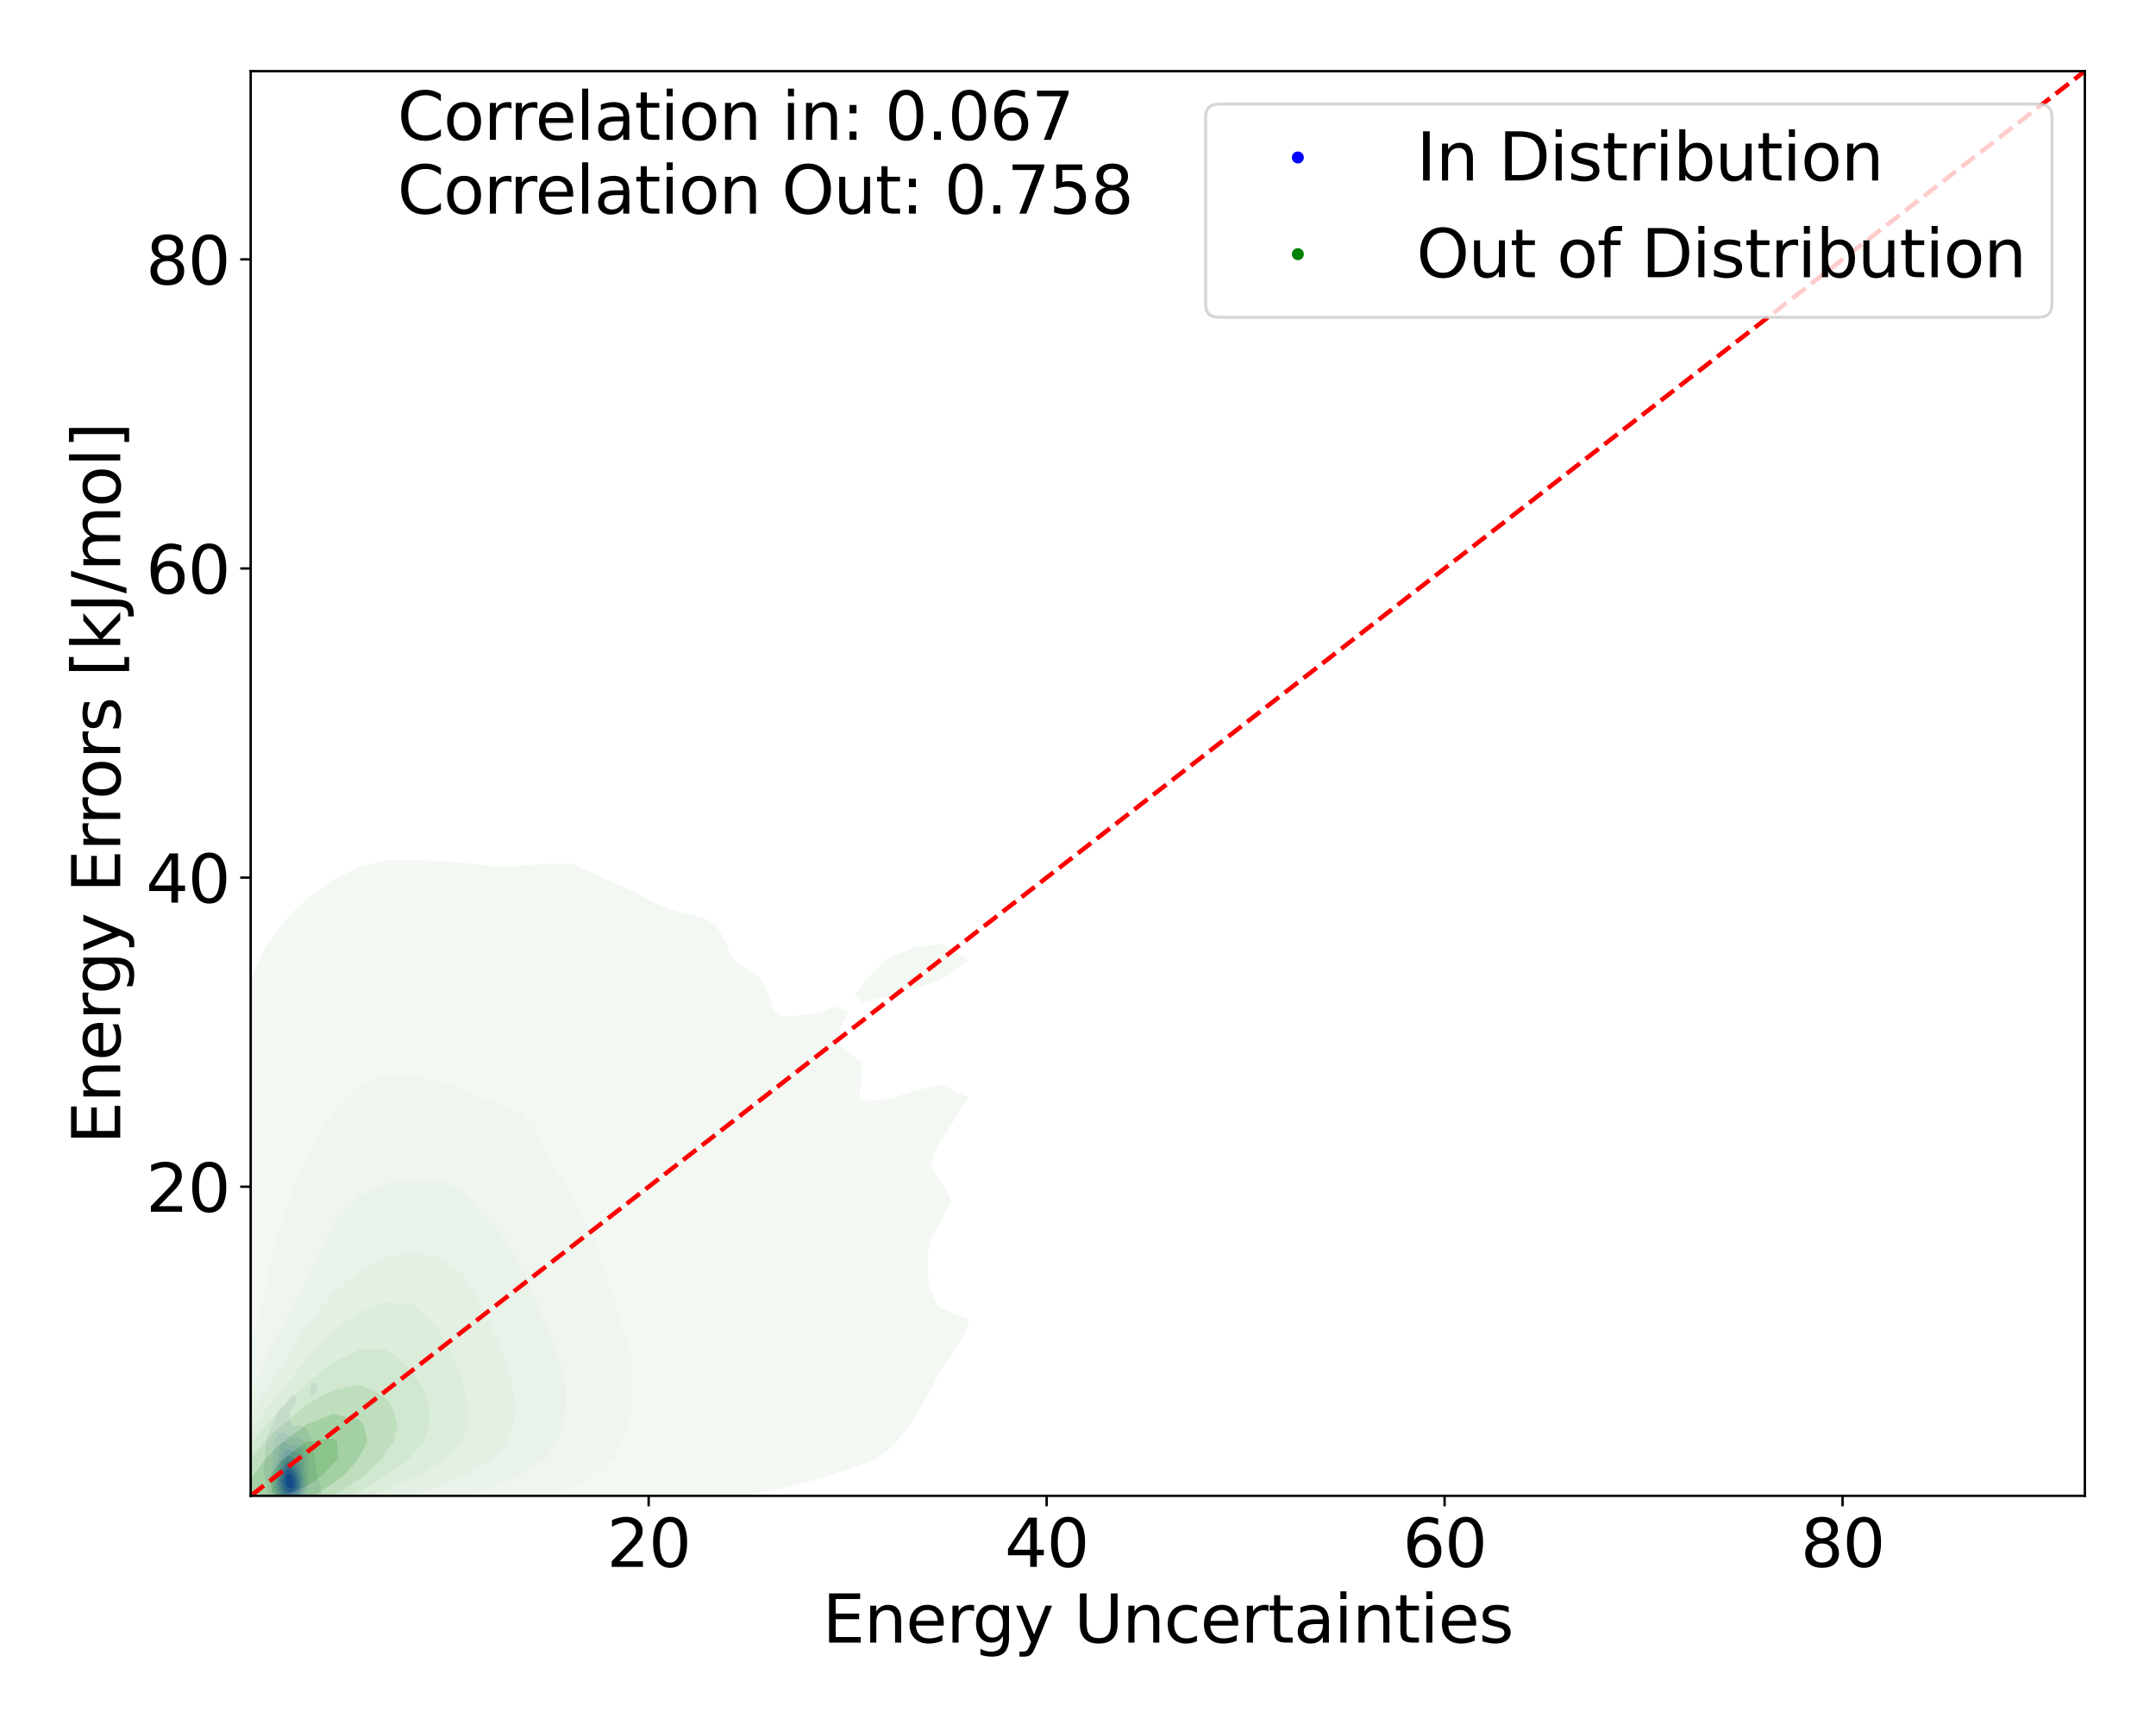 <?xml version="1.0" encoding="utf-8" standalone="no"?>
<!DOCTYPE svg PUBLIC "-//W3C//DTD SVG 1.1//EN"
  "http://www.w3.org/Graphics/SVG/1.1/DTD/svg11.dtd">
<svg xmlns:xlink="http://www.w3.org/1999/xlink" width="720pt" height="576pt" viewBox="0 0 720 576" xmlns="http://www.w3.org/2000/svg" version="1.1">
 <defs>
  <style type="text/css">*{stroke-linejoin: round; stroke-linecap: butt}</style>
 </defs>
 <g id="figure_1">
  <g id="patch_1">
   <path d="M 0 576 
L 720 576 
L 720 0 
L 0 0 
z
" style="fill: #ffffff"/>
  </g>
  <g id="axes_1">
   <g id="patch_2">
    <path d="M 83.72 499.48 
L 696.24 499.48 
L 696.24 23.76 
L 83.72 23.76 
z
" style="fill: #ffffff"/>
   </g>
   <g id="QuadContourSet_1">
    <path d="M 96.278 505.522 
L 96.555 505.53 
L 96.833 505.528 
L 97.026 505.519 
L 97.11 505.517 
L 97.387 505.498 
L 97.665 505.469 
L 97.942 505.428 
L 98.22 505.376 
L 98.497 505.309 
L 98.774 505.227 
L 98.839 505.205 
L 99.052 505.142 
L 99.329 505.045 
L 99.606 504.93 
L 99.694 504.89 
L 99.884 504.811 
L 100.161 504.681 
L 100.36 504.575 
L 100.439 504.536 
L 100.716 504.388 
L 100.928 504.26 
L 100.993 504.223 
L 101.271 504.052 
L 101.428 503.946 
L 101.548 503.866 
L 101.825 503.665 
L 101.87 503.631 
L 102.103 503.453 
L 102.266 503.316 
L 102.38 503.219 
L 102.618 503.001 
L 102.658 502.963 
L 102.935 502.687 
L 102.935 502.687 
L 103.212 502.39 
L 103.229 502.372 
L 103.49 502.074 
L 103.505 502.057 
L 103.767 501.745 
L 103.77 501.742 
L 104.038 501.428 
L 104.044 501.419 
L 104.322 501.113 
L 104.322 501.113 
L 104.599 500.847 
L 104.666 500.798 
L 104.877 500.634 
L 105.146 500.483 
L 105.154 500.479 
L 105.431 500.373 
L 105.709 500.301 
L 105.986 500.241 
L 106.254 500.169 
L 106.263 500.166 
L 106.541 500.037 
L 106.778 499.854 
L 106.818 499.816 
L 107.015 499.539 
L 107.096 499.385 
L 107.159 499.224 
L 107.245 498.91 
L 107.295 498.595 
L 107.316 498.28 
L 107.312 497.965 
L 107.288 497.651 
L 107.247 497.336 
L 107.191 497.021 
L 107.123 496.706 
L 107.096 496.597 
L 107.045 496.392 
L 106.959 496.077 
L 106.868 495.762 
L 106.818 495.6 
L 106.773 495.447 
L 106.678 495.133 
L 106.581 494.818 
L 106.541 494.69 
L 106.486 494.503 
L 106.395 494.188 
L 106.305 493.874 
L 106.263 493.724 
L 106.221 493.559 
L 106.144 493.244 
L 106.071 492.929 
L 106.002 492.615 
L 105.986 492.539 
L 105.942 492.3 
L 105.887 491.985 
L 105.836 491.67 
L 105.789 491.356 
L 105.743 491.041 
L 105.709 490.793 
L 105.701 490.726 
L 105.663 490.411 
L 105.625 490.097 
L 105.587 489.782 
L 105.547 489.467 
L 105.505 489.152 
L 105.461 488.838 
L 105.431 488.642 
L 105.416 488.523 
L 105.372 488.208 
L 105.326 487.893 
L 105.278 487.579 
L 105.227 487.264 
L 105.174 486.949 
L 105.154 486.829 
L 105.125 486.634 
L 105.079 486.32 
L 105.031 486.005 
L 104.984 485.69 
L 104.936 485.375 
L 104.887 485.061 
L 104.877 484.994 
L 104.843 484.746 
L 104.8 484.431 
L 104.754 484.116 
L 104.706 483.802 
L 104.653 483.487 
L 104.599 483.19 
L 104.596 483.172 
L 104.542 482.857 
L 104.483 482.543 
L 104.415 482.228 
L 104.34 481.913 
L 104.322 481.842 
L 104.265 481.598 
L 104.184 481.284 
L 104.093 480.969 
L 104.044 480.815 
L 103.998 480.654 
L 103.899 480.339 
L 103.789 480.025 
L 103.767 479.964 
L 103.678 479.71 
L 103.557 479.395 
L 103.49 479.232 
L 103.428 479.08 
L 103.29 478.766 
L 103.212 478.602 
L 103.139 478.451 
L 102.973 478.136 
L 102.935 478.069 
L 102.787 477.822 
L 102.658 477.624 
L 102.574 477.507 
L 102.38 477.258 
L 102.322 477.192 
L 102.103 476.959 
L 102.012 476.877 
L 101.825 476.715 
L 101.606 476.563 
L 101.548 476.523 
L 101.271 476.367 
L 100.993 476.252 
L 100.981 476.248 
L 100.716 476.159 
L 100.439 476.095 
L 100.161 476.053 
L 99.884 476.03 
L 99.606 476.023 
L 99.329 476.025 
L 99.052 476.033 
L 98.774 476.038 
L 98.497 476.03 
L 98.22 475.997 
L 97.978 475.933 
L 97.942 475.922 
L 97.665 475.773 
L 97.47 475.618 
L 97.387 475.539 
L 97.199 475.304 
L 97.11 475.168 
L 97.011 474.989 
L 96.869 474.674 
L 96.833 474.573 
L 96.763 474.359 
L 96.683 474.045 
L 96.624 473.73 
L 96.585 473.415 
L 96.566 473.1 
L 96.566 472.786 
L 96.587 472.471 
L 96.63 472.156 
L 96.698 471.841 
L 96.799 471.527 
L 96.833 471.443 
L 96.935 471.212 
L 97.11 470.902 
L 97.113 470.897 
L 97.321 470.582 
L 97.387 470.494 
L 97.549 470.268 
L 97.665 470.114 
L 97.776 469.953 
L 97.942 469.713 
L 97.988 469.638 
L 98.174 469.323 
L 98.22 469.24 
L 98.332 469.009 
L 98.467 468.694 
L 98.497 468.612 
L 98.573 468.379 
L 98.653 468.064 
L 98.711 467.75 
L 98.742 467.435 
L 98.743 467.12 
L 98.708 466.805 
L 98.629 466.491 
L 98.498 466.176 
L 98.497 466.175 
L 98.22 465.871 
L 98.198 465.861 
L 97.942 465.765 
L 97.665 465.778 
L 97.453 465.861 
L 97.387 465.888 
L 97.11 466.086 
L 97.017 466.176 
L 96.833 466.363 
L 96.728 466.491 
L 96.555 466.715 
L 96.492 466.805 
L 96.285 467.12 
L 96.278 467.132 
L 96.098 467.435 
L 96.001 467.602 
L 95.913 467.75 
L 95.724 468.064 
L 95.723 468.065 
L 95.518 468.379 
L 95.446 468.483 
L 95.276 468.694 
L 95.168 468.816 
L 94.969 469.009 
L 94.891 469.076 
L 94.614 469.289 
L 94.565 469.323 
L 94.336 469.479 
L 94.106 469.638 
L 94.059 469.67 
L 93.782 469.882 
L 93.703 469.953 
L 93.504 470.139 
L 93.392 470.268 
L 93.227 470.469 
L 93.15 470.582 
L 92.955 470.897 
L 92.949 470.907 
L 92.797 471.212 
L 92.672 471.488 
L 92.656 471.527 
L 92.533 471.841 
L 92.417 472.156 
L 92.395 472.216 
L 92.306 472.471 
L 92.198 472.786 
L 92.117 473.02 
L 92.09 473.1 
L 91.979 473.415 
L 91.866 473.73 
L 91.84 473.798 
L 91.747 474.045 
L 91.624 474.359 
L 91.563 474.511 
L 91.496 474.674 
L 91.364 474.989 
L 91.285 475.172 
L 91.228 475.304 
L 91.09 475.618 
L 91.008 475.805 
L 90.951 475.933 
L 90.81 476.248 
L 90.73 476.43 
L 90.671 476.563 
L 90.532 476.877 
L 90.453 477.062 
L 90.395 477.192 
L 90.26 477.507 
L 90.176 477.712 
L 90.128 477.822 
L 89.998 478.136 
L 89.898 478.393 
L 89.875 478.451 
L 89.75 478.766 
L 89.637 479.08 
L 89.621 479.127 
L 89.522 479.395 
L 89.417 479.71 
L 89.344 479.956 
L 89.321 480.025 
L 89.225 480.339 
L 89.141 480.654 
L 89.067 480.969 
L 89.066 480.975 
L 88.993 481.284 
L 88.929 481.598 
L 88.873 481.913 
L 88.826 482.228 
L 88.789 482.52 
L 88.785 482.543 
L 88.746 482.857 
L 88.712 483.172 
L 88.683 483.487 
L 88.659 483.802 
L 88.637 484.116 
L 88.618 484.431 
L 88.599 484.746 
L 88.581 485.061 
L 88.562 485.375 
L 88.541 485.69 
L 88.519 486.005 
L 88.511 486.101 
L 88.491 486.32 
L 88.459 486.634 
L 88.425 486.949 
L 88.387 487.264 
L 88.347 487.579 
L 88.306 487.893 
L 88.263 488.208 
L 88.234 488.424 
L 88.219 488.523 
L 88.171 488.838 
L 88.126 489.152 
L 88.085 489.467 
L 88.048 489.782 
L 88.018 490.097 
L 87.996 490.411 
L 87.982 490.726 
L 87.978 491.041 
L 87.986 491.356 
L 88.007 491.67 
L 88.042 491.985 
L 88.091 492.3 
L 88.157 492.615 
L 88.234 492.913 
L 88.238 492.929 
L 88.323 493.244 
L 88.42 493.559 
L 88.511 493.826 
L 88.525 493.874 
L 88.618 494.188 
L 88.714 494.503 
L 88.789 494.742 
L 88.807 494.818 
L 88.881 495.133 
L 88.955 495.447 
L 89.027 495.762 
L 89.066 495.939 
L 89.089 496.077 
L 89.142 496.392 
L 89.194 496.706 
L 89.246 497.021 
L 89.301 497.336 
L 89.344 497.575 
L 89.354 497.651 
L 89.4 497.965 
L 89.449 498.28 
L 89.504 498.595 
L 89.565 498.91 
L 89.621 499.165 
L 89.632 499.224 
L 89.693 499.539 
L 89.763 499.854 
L 89.846 500.169 
L 89.898 500.347 
L 89.933 500.483 
L 90.023 500.798 
L 90.13 501.113 
L 90.176 501.234 
L 90.242 501.428 
L 90.366 501.742 
L 90.453 501.935 
L 90.505 502.057 
L 90.657 502.372 
L 90.73 502.508 
L 90.826 502.687 
L 91.008 502.983 
L 91.019 503.001 
L 91.231 503.316 
L 91.285 503.389 
L 91.475 503.631 
L 91.563 503.734 
L 91.761 503.946 
L 91.84 504.027 
L 92.102 504.26 
L 92.117 504.274 
L 92.395 504.491 
L 92.527 504.575 
L 92.672 504.672 
L 92.949 504.823 
L 93.1 504.89 
L 93.227 504.951 
L 93.504 505.061 
L 93.782 505.148 
L 94.005 505.205 
L 94.059 505.22 
L 94.336 505.289 
L 94.614 505.345 
L 94.891 505.392 
L 95.168 505.43 
L 95.446 505.463 
L 95.723 505.488 
L 96.001 505.508 
L 96.238 505.519 
z
M 95.414 503.316 
L 95.168 503.264 
L 94.891 503.192 
L 94.614 503.108 
L 94.336 503.007 
L 94.324 503.001 
L 94.059 502.898 
L 93.782 502.768 
L 93.635 502.687 
L 93.504 502.615 
L 93.227 502.435 
L 93.143 502.372 
L 92.949 502.223 
L 92.767 502.057 
L 92.672 501.966 
L 92.467 501.742 
L 92.395 501.658 
L 92.217 501.428 
L 92.117 501.284 
L 92.006 501.113 
L 91.84 500.821 
L 91.827 500.798 
L 91.668 500.483 
L 91.563 500.238 
L 91.532 500.169 
L 91.41 499.854 
L 91.306 499.539 
L 91.285 499.469 
L 91.21 499.224 
L 91.126 498.91 
L 91.054 498.595 
L 91.008 498.361 
L 90.99 498.28 
L 90.93 497.965 
L 90.879 497.651 
L 90.834 497.336 
L 90.797 497.021 
L 90.765 496.706 
L 90.737 496.392 
L 90.73 496.3 
L 90.711 496.077 
L 90.688 495.762 
L 90.67 495.447 
L 90.655 495.133 
L 90.644 494.818 
L 90.636 494.503 
L 90.631 494.188 
L 90.63 493.874 
L 90.632 493.559 
L 90.637 493.244 
L 90.646 492.929 
L 90.658 492.615 
L 90.674 492.3 
L 90.693 491.985 
L 90.716 491.67 
L 90.73 491.501 
L 90.741 491.356 
L 90.767 491.041 
L 90.795 490.726 
L 90.827 490.411 
L 90.86 490.097 
L 90.895 489.782 
L 90.931 489.467 
L 90.967 489.152 
L 91.001 488.838 
L 91.008 488.771 
L 91.031 488.523 
L 91.057 488.208 
L 91.081 487.893 
L 91.1 487.579 
L 91.115 487.264 
L 91.126 486.949 
L 91.133 486.634 
L 91.137 486.32 
L 91.139 486.005 
L 91.14 485.69 
L 91.142 485.375 
L 91.144 485.061 
L 91.149 484.746 
L 91.157 484.431 
L 91.17 484.116 
L 91.188 483.802 
L 91.213 483.487 
L 91.245 483.172 
L 91.285 482.857 
L 91.285 482.857 
L 91.334 482.543 
L 91.392 482.228 
L 91.462 481.913 
L 91.542 481.598 
L 91.563 481.527 
L 91.634 481.284 
L 91.74 480.969 
L 91.84 480.703 
L 91.859 480.654 
L 91.996 480.339 
L 92.117 480.087 
L 92.15 480.025 
L 92.328 479.71 
L 92.395 479.6 
L 92.536 479.395 
L 92.672 479.21 
L 92.784 479.08 
L 92.949 478.899 
L 93.1 478.766 
L 93.227 478.658 
L 93.504 478.481 
L 93.574 478.451 
L 93.782 478.363 
L 94.059 478.303 
L 94.336 478.299 
L 94.614 478.349 
L 94.891 478.448 
L 94.896 478.451 
L 95.168 478.586 
L 95.446 478.762 
L 95.451 478.766 
L 95.723 478.957 
L 95.883 479.08 
L 96.001 479.167 
L 96.278 479.375 
L 96.306 479.395 
L 96.555 479.566 
L 96.79 479.71 
L 96.833 479.735 
L 97.11 479.867 
L 97.387 479.963 
L 97.665 480.022 
L 97.699 480.025 
L 97.942 480.044 
L 98.22 480.04 
L 98.422 480.025 
L 98.497 480.019 
L 98.774 479.99 
L 99.052 479.967 
L 99.329 479.96 
L 99.606 479.98 
L 99.83 480.025 
L 99.884 480.035 
L 100.161 480.131 
L 100.439 480.278 
L 100.524 480.339 
L 100.716 480.482 
L 100.896 480.654 
L 100.993 480.752 
L 101.172 480.969 
L 101.271 481.097 
L 101.396 481.284 
L 101.548 481.528 
L 101.588 481.598 
L 101.754 481.913 
L 101.825 482.06 
L 101.902 482.228 
L 102.034 482.543 
L 102.103 482.724 
L 102.152 482.857 
L 102.259 483.172 
L 102.353 483.487 
L 102.38 483.585 
L 102.439 483.802 
L 102.516 484.116 
L 102.583 484.431 
L 102.642 484.746 
L 102.658 484.842 
L 102.695 485.061 
L 102.743 485.375 
L 102.784 485.69 
L 102.82 486.005 
L 102.852 486.32 
L 102.879 486.634 
L 102.903 486.949 
L 102.923 487.264 
L 102.935 487.475 
L 102.941 487.579 
L 102.958 487.893 
L 102.971 488.208 
L 102.983 488.523 
L 102.993 488.838 
L 103.001 489.152 
L 103.007 489.467 
L 103.013 489.782 
L 103.018 490.097 
L 103.023 490.411 
L 103.028 490.726 
L 103.033 491.041 
L 103.038 491.356 
L 103.044 491.67 
L 103.05 491.985 
L 103.057 492.3 
L 103.063 492.615 
L 103.068 492.929 
L 103.072 493.244 
L 103.075 493.559 
L 103.075 493.874 
L 103.073 494.188 
L 103.068 494.503 
L 103.06 494.818 
L 103.048 495.133 
L 103.031 495.447 
L 103.01 495.762 
L 102.982 496.077 
L 102.948 496.392 
L 102.935 496.492 
L 102.912 496.706 
L 102.872 497.021 
L 102.823 497.336 
L 102.764 497.651 
L 102.694 497.965 
L 102.658 498.108 
L 102.619 498.28 
L 102.536 498.595 
L 102.435 498.91 
L 102.38 499.06 
L 102.325 499.224 
L 102.201 499.539 
L 102.103 499.751 
L 102.057 499.854 
L 101.898 500.169 
L 101.825 500.294 
L 101.717 500.483 
L 101.548 500.741 
L 101.51 500.798 
L 101.276 501.113 
L 101.271 501.12 
L 101.013 501.428 
L 100.993 501.45 
L 100.716 501.739 
L 100.712 501.742 
L 100.439 501.998 
L 100.369 502.057 
L 100.161 502.23 
L 99.969 502.372 
L 99.884 502.435 
L 99.606 502.62 
L 99.492 502.687 
L 99.329 502.785 
L 99.052 502.929 
L 98.89 503.001 
L 98.774 503.056 
L 98.497 503.167 
L 98.22 503.256 
L 97.985 503.316 
L 97.942 503.328 
L 97.665 503.389 
L 97.387 503.432 
L 97.11 503.459 
L 96.833 503.47 
L 96.555 503.467 
L 96.278 503.45 
L 96.001 503.42 
L 95.723 503.378 
L 95.446 503.324 
z
M 104.044 465.728 
L 104.322 465.848 
L 104.599 465.813 
L 104.877 465.651 
L 104.982 465.546 
L 105.154 465.361 
L 105.241 465.232 
L 105.43 464.917 
L 105.431 464.915 
L 105.562 464.602 
L 105.673 464.287 
L 105.709 464.158 
L 105.753 463.973 
L 105.806 463.658 
L 105.837 463.343 
L 105.842 463.028 
L 105.818 462.714 
L 105.761 462.399 
L 105.709 462.223 
L 105.648 462.084 
L 105.442 461.769 
L 105.431 461.757 
L 105.154 461.603 
L 104.877 461.607 
L 104.599 461.737 
L 104.563 461.769 
L 104.322 461.999 
L 104.259 462.084 
L 104.048 462.399 
L 104.044 462.404 
L 103.9 462.714 
L 103.775 463.028 
L 103.767 463.053 
L 103.687 463.343 
L 103.622 463.658 
L 103.58 463.973 
L 103.564 464.287 
L 103.576 464.602 
L 103.622 464.917 
L 103.709 465.232 
L 103.767 465.371 
L 103.88 465.546 
z
" clip-path="url(#p1fac220bac)" style="fill: #e7e7f3"/>
    <path d="M 95.446 503.324 
L 95.723 503.378 
L 96.001 503.42 
L 96.278 503.45 
L 96.555 503.467 
L 96.833 503.47 
L 97.11 503.459 
L 97.387 503.432 
L 97.665 503.389 
L 97.942 503.328 
L 97.985 503.316 
L 98.22 503.256 
L 98.497 503.167 
L 98.774 503.056 
L 98.89 503.001 
L 99.052 502.929 
L 99.329 502.785 
L 99.492 502.687 
L 99.606 502.62 
L 99.884 502.435 
L 99.969 502.372 
L 100.161 502.23 
L 100.369 502.057 
L 100.439 501.998 
L 100.712 501.742 
L 100.716 501.739 
L 100.993 501.45 
L 101.013 501.428 
L 101.271 501.12 
L 101.276 501.113 
L 101.51 500.798 
L 101.548 500.741 
L 101.717 500.483 
L 101.825 500.294 
L 101.898 500.169 
L 102.057 499.854 
L 102.103 499.751 
L 102.201 499.539 
L 102.325 499.224 
L 102.38 499.06 
L 102.435 498.91 
L 102.536 498.595 
L 102.619 498.28 
L 102.658 498.108 
L 102.694 497.965 
L 102.764 497.651 
L 102.823 497.336 
L 102.872 497.021 
L 102.912 496.706 
L 102.935 496.492 
L 102.948 496.392 
L 102.982 496.077 
L 103.01 495.762 
L 103.031 495.447 
L 103.048 495.133 
L 103.06 494.818 
L 103.068 494.503 
L 103.073 494.188 
L 103.075 493.874 
L 103.075 493.559 
L 103.072 493.244 
L 103.068 492.929 
L 103.063 492.615 
L 103.057 492.3 
L 103.05 491.985 
L 103.044 491.67 
L 103.038 491.356 
L 103.033 491.041 
L 103.028 490.726 
L 103.023 490.411 
L 103.018 490.097 
L 103.013 489.782 
L 103.007 489.467 
L 103.001 489.152 
L 102.993 488.838 
L 102.983 488.523 
L 102.971 488.208 
L 102.958 487.893 
L 102.941 487.579 
L 102.935 487.475 
L 102.923 487.264 
L 102.903 486.949 
L 102.879 486.634 
L 102.852 486.32 
L 102.82 486.005 
L 102.784 485.69 
L 102.743 485.375 
L 102.695 485.061 
L 102.658 484.842 
L 102.642 484.746 
L 102.583 484.431 
L 102.516 484.116 
L 102.439 483.802 
L 102.38 483.585 
L 102.353 483.487 
L 102.259 483.172 
L 102.152 482.857 
L 102.103 482.724 
L 102.034 482.543 
L 101.902 482.228 
L 101.825 482.06 
L 101.754 481.913 
L 101.588 481.598 
L 101.548 481.528 
L 101.396 481.284 
L 101.271 481.097 
L 101.172 480.969 
L 100.993 480.752 
L 100.896 480.654 
L 100.716 480.482 
L 100.524 480.339 
L 100.439 480.278 
L 100.161 480.131 
L 99.884 480.035 
L 99.83 480.025 
L 99.606 479.98 
L 99.329 479.96 
L 99.052 479.967 
L 98.774 479.99 
L 98.497 480.019 
L 98.422 480.025 
L 98.22 480.04 
L 97.942 480.044 
L 97.699 480.025 
L 97.665 480.022 
L 97.387 479.963 
L 97.11 479.867 
L 96.833 479.735 
L 96.79 479.71 
L 96.555 479.566 
L 96.306 479.395 
L 96.278 479.375 
L 96.001 479.167 
L 95.883 479.08 
L 95.723 478.957 
L 95.451 478.766 
L 95.446 478.762 
L 95.168 478.586 
L 94.896 478.451 
L 94.891 478.448 
L 94.614 478.349 
L 94.336 478.299 
L 94.059 478.303 
L 93.782 478.363 
L 93.574 478.451 
L 93.504 478.481 
L 93.227 478.658 
L 93.1 478.766 
L 92.949 478.899 
L 92.784 479.08 
L 92.672 479.21 
L 92.536 479.395 
L 92.395 479.6 
L 92.328 479.71 
L 92.15 480.025 
L 92.117 480.087 
L 91.996 480.339 
L 91.859 480.654 
L 91.84 480.703 
L 91.74 480.969 
L 91.634 481.284 
L 91.563 481.527 
L 91.542 481.598 
L 91.462 481.913 
L 91.392 482.228 
L 91.334 482.543 
L 91.285 482.857 
L 91.285 482.857 
L 91.245 483.172 
L 91.213 483.487 
L 91.188 483.802 
L 91.17 484.116 
L 91.157 484.431 
L 91.149 484.746 
L 91.144 485.061 
L 91.142 485.375 
L 91.14 485.69 
L 91.139 486.005 
L 91.137 486.32 
L 91.133 486.634 
L 91.126 486.949 
L 91.115 487.264 
L 91.1 487.579 
L 91.081 487.893 
L 91.057 488.208 
L 91.031 488.523 
L 91.008 488.771 
L 91.001 488.838 
L 90.967 489.152 
L 90.931 489.467 
L 90.895 489.782 
L 90.86 490.097 
L 90.827 490.411 
L 90.795 490.726 
L 90.767 491.041 
L 90.741 491.356 
L 90.73 491.501 
L 90.716 491.67 
L 90.693 491.985 
L 90.674 492.3 
L 90.658 492.615 
L 90.646 492.929 
L 90.637 493.244 
L 90.632 493.559 
L 90.63 493.874 
L 90.631 494.188 
L 90.636 494.503 
L 90.644 494.818 
L 90.655 495.133 
L 90.67 495.447 
L 90.688 495.762 
L 90.711 496.077 
L 90.73 496.3 
L 90.737 496.392 
L 90.765 496.706 
L 90.797 497.021 
L 90.834 497.336 
L 90.879 497.651 
L 90.93 497.965 
L 90.99 498.28 
L 91.008 498.361 
L 91.054 498.595 
L 91.126 498.91 
L 91.21 499.224 
L 91.285 499.469 
L 91.306 499.539 
L 91.41 499.854 
L 91.532 500.169 
L 91.563 500.238 
L 91.668 500.483 
L 91.827 500.798 
L 91.84 500.821 
L 92.006 501.113 
L 92.117 501.284 
L 92.217 501.428 
L 92.395 501.658 
L 92.467 501.742 
L 92.672 501.966 
L 92.767 502.057 
L 92.949 502.223 
L 93.143 502.372 
L 93.227 502.435 
L 93.504 502.615 
L 93.635 502.687 
L 93.782 502.768 
L 94.059 502.898 
L 94.324 503.001 
L 94.336 503.007 
L 94.614 503.108 
L 94.891 503.192 
L 95.168 503.264 
L 95.414 503.316 
z
M 96.255 502.372 
L 96.001 502.337 
L 95.723 502.282 
L 95.446 502.212 
L 95.168 502.125 
L 94.984 502.057 
L 94.891 502.024 
L 94.614 501.909 
L 94.336 501.773 
L 94.282 501.742 
L 94.059 501.618 
L 93.782 501.434 
L 93.773 501.428 
L 93.504 501.221 
L 93.383 501.113 
L 93.227 500.964 
L 93.073 500.798 
L 92.949 500.653 
L 92.82 500.483 
L 92.672 500.268 
L 92.609 500.169 
L 92.431 499.854 
L 92.395 499.781 
L 92.278 499.539 
L 92.148 499.224 
L 92.117 499.139 
L 92.034 498.91 
L 91.936 498.595 
L 91.853 498.28 
L 91.84 498.222 
L 91.779 497.965 
L 91.714 497.651 
L 91.66 497.336 
L 91.615 497.021 
L 91.578 496.706 
L 91.563 496.554 
L 91.545 496.392 
L 91.518 496.077 
L 91.497 495.762 
L 91.482 495.447 
L 91.473 495.133 
L 91.469 494.818 
L 91.47 494.503 
L 91.476 494.188 
L 91.489 493.874 
L 91.506 493.559 
L 91.53 493.244 
L 91.56 492.929 
L 91.563 492.907 
L 91.593 492.615 
L 91.631 492.3 
L 91.676 491.985 
L 91.727 491.67 
L 91.786 491.356 
L 91.84 491.101 
L 91.852 491.041 
L 91.917 490.726 
L 91.99 490.411 
L 92.07 490.097 
L 92.117 489.918 
L 92.151 489.782 
L 92.233 489.467 
L 92.319 489.152 
L 92.395 488.883 
L 92.407 488.838 
L 92.488 488.523 
L 92.569 488.208 
L 92.649 487.893 
L 92.672 487.797 
L 92.721 487.579 
L 92.786 487.264 
L 92.846 486.949 
L 92.901 486.634 
L 92.949 486.321 
L 92.95 486.32 
L 92.989 486.005 
L 93.023 485.69 
L 93.055 485.375 
L 93.085 485.061 
L 93.115 484.746 
L 93.148 484.431 
L 93.185 484.116 
L 93.227 483.827 
L 93.231 483.802 
L 93.286 483.487 
L 93.357 483.172 
L 93.447 482.857 
L 93.504 482.692 
L 93.563 482.543 
L 93.717 482.228 
L 93.782 482.118 
L 93.935 481.913 
L 94.059 481.774 
L 94.29 481.598 
L 94.336 481.568 
L 94.614 481.463 
L 94.891 481.435 
L 95.168 481.467 
L 95.446 481.545 
L 95.578 481.598 
L 95.723 481.654 
L 96.001 481.781 
L 96.274 481.913 
L 96.278 481.915 
L 96.555 482.044 
L 96.833 482.162 
L 97.007 482.228 
L 97.11 482.265 
L 97.387 482.349 
L 97.665 482.415 
L 97.942 482.464 
L 98.22 482.501 
L 98.497 482.53 
L 98.609 482.543 
L 98.774 482.562 
L 99.052 482.606 
L 99.329 482.675 
L 99.606 482.783 
L 99.738 482.857 
L 99.884 482.944 
L 100.161 483.172 
L 100.161 483.172 
L 100.439 483.486 
L 100.439 483.487 
L 100.649 483.802 
L 100.716 483.913 
L 100.821 484.116 
L 100.965 484.431 
L 100.993 484.501 
L 101.084 484.746 
L 101.185 485.061 
L 101.271 485.373 
L 101.271 485.375 
L 101.343 485.69 
L 101.403 486.005 
L 101.454 486.32 
L 101.496 486.634 
L 101.531 486.949 
L 101.548 487.13 
L 101.56 487.264 
L 101.585 487.579 
L 101.607 487.893 
L 101.627 488.208 
L 101.646 488.523 
L 101.666 488.838 
L 101.686 489.152 
L 101.709 489.467 
L 101.734 489.782 
L 101.761 490.097 
L 101.79 490.411 
L 101.822 490.726 
L 101.825 490.761 
L 101.857 491.041 
L 101.894 491.356 
L 101.93 491.67 
L 101.965 491.985 
L 101.999 492.3 
L 102.03 492.615 
L 102.058 492.929 
L 102.083 493.244 
L 102.103 493.556 
L 102.103 493.559 
L 102.121 493.874 
L 102.135 494.188 
L 102.142 494.503 
L 102.143 494.818 
L 102.138 495.133 
L 102.127 495.447 
L 102.107 495.762 
L 102.103 495.816 
L 102.083 496.077 
L 102.052 496.392 
L 102.013 496.706 
L 101.964 497.021 
L 101.904 497.336 
L 101.831 497.651 
L 101.825 497.671 
L 101.753 497.965 
L 101.661 498.28 
L 101.55 498.595 
L 101.548 498.601 
L 101.431 498.91 
L 101.289 499.224 
L 101.271 499.262 
L 101.133 499.539 
L 100.993 499.78 
L 100.95 499.854 
L 100.742 500.169 
L 100.716 500.205 
L 100.506 500.483 
L 100.439 500.565 
L 100.233 500.798 
L 100.161 500.875 
L 99.917 501.113 
L 99.884 501.143 
L 99.606 501.38 
L 99.543 501.428 
L 99.329 501.587 
L 99.086 501.742 
L 99.052 501.765 
L 98.774 501.922 
L 98.497 502.051 
L 98.481 502.057 
L 98.22 502.164 
L 97.942 502.253 
L 97.665 502.32 
L 97.387 502.367 
L 97.335 502.372 
L 97.11 502.397 
L 96.833 502.408 
L 96.555 502.401 
L 96.278 502.375 
z
" clip-path="url(#p1fac220bac)" style="fill: #d2d2f4"/>
    <path d="M 96.278 502.375 
L 96.555 502.401 
L 96.833 502.408 
L 97.11 502.397 
L 97.335 502.372 
L 97.387 502.367 
L 97.665 502.32 
L 97.942 502.253 
L 98.22 502.164 
L 98.481 502.057 
L 98.497 502.051 
L 98.774 501.922 
L 99.052 501.765 
L 99.086 501.742 
L 99.329 501.587 
L 99.543 501.428 
L 99.606 501.38 
L 99.884 501.143 
L 99.917 501.113 
L 100.161 500.875 
L 100.233 500.798 
L 100.439 500.565 
L 100.506 500.483 
L 100.716 500.205 
L 100.742 500.169 
L 100.95 499.854 
L 100.993 499.78 
L 101.133 499.539 
L 101.271 499.262 
L 101.289 499.224 
L 101.431 498.91 
L 101.548 498.601 
L 101.55 498.595 
L 101.661 498.28 
L 101.753 497.965 
L 101.825 497.671 
L 101.831 497.651 
L 101.904 497.336 
L 101.964 497.021 
L 102.013 496.706 
L 102.052 496.392 
L 102.083 496.077 
L 102.103 495.816 
L 102.107 495.762 
L 102.127 495.447 
L 102.138 495.133 
L 102.143 494.818 
L 102.142 494.503 
L 102.135 494.188 
L 102.121 493.874 
L 102.103 493.559 
L 102.103 493.556 
L 102.083 493.244 
L 102.058 492.929 
L 102.03 492.615 
L 101.999 492.3 
L 101.965 491.985 
L 101.93 491.67 
L 101.894 491.356 
L 101.857 491.041 
L 101.825 490.761 
L 101.822 490.726 
L 101.79 490.411 
L 101.761 490.097 
L 101.734 489.782 
L 101.709 489.467 
L 101.686 489.152 
L 101.666 488.838 
L 101.646 488.523 
L 101.627 488.208 
L 101.607 487.893 
L 101.585 487.579 
L 101.56 487.264 
L 101.548 487.13 
L 101.531 486.949 
L 101.496 486.634 
L 101.454 486.32 
L 101.403 486.005 
L 101.343 485.69 
L 101.271 485.375 
L 101.271 485.373 
L 101.185 485.061 
L 101.084 484.746 
L 100.993 484.501 
L 100.965 484.431 
L 100.821 484.116 
L 100.716 483.913 
L 100.649 483.802 
L 100.439 483.487 
L 100.439 483.486 
L 100.161 483.172 
L 100.161 483.172 
L 99.884 482.944 
L 99.738 482.857 
L 99.606 482.783 
L 99.329 482.675 
L 99.052 482.606 
L 98.774 482.562 
L 98.609 482.543 
L 98.497 482.53 
L 98.22 482.501 
L 97.942 482.464 
L 97.665 482.415 
L 97.387 482.349 
L 97.11 482.265 
L 97.007 482.228 
L 96.833 482.162 
L 96.555 482.044 
L 96.278 481.915 
L 96.274 481.913 
L 96.001 481.781 
L 95.723 481.654 
L 95.578 481.598 
L 95.446 481.545 
L 95.168 481.467 
L 94.891 481.435 
L 94.614 481.463 
L 94.336 481.568 
L 94.29 481.598 
L 94.059 481.774 
L 93.935 481.913 
L 93.782 482.118 
L 93.717 482.228 
L 93.563 482.543 
L 93.504 482.692 
L 93.447 482.857 
L 93.357 483.172 
L 93.286 483.487 
L 93.231 483.802 
L 93.227 483.827 
L 93.185 484.116 
L 93.148 484.431 
L 93.115 484.746 
L 93.085 485.061 
L 93.055 485.375 
L 93.023 485.69 
L 92.989 486.005 
L 92.95 486.32 
L 92.949 486.321 
L 92.901 486.634 
L 92.846 486.949 
L 92.786 487.264 
L 92.721 487.579 
L 92.672 487.797 
L 92.649 487.893 
L 92.569 488.208 
L 92.488 488.523 
L 92.407 488.838 
L 92.395 488.883 
L 92.319 489.152 
L 92.233 489.467 
L 92.151 489.782 
L 92.117 489.918 
L 92.07 490.097 
L 91.99 490.411 
L 91.917 490.726 
L 91.852 491.041 
L 91.84 491.101 
L 91.786 491.356 
L 91.727 491.67 
L 91.676 491.985 
L 91.631 492.3 
L 91.593 492.615 
L 91.563 492.907 
L 91.56 492.929 
L 91.53 493.244 
L 91.506 493.559 
L 91.489 493.874 
L 91.476 494.188 
L 91.47 494.503 
L 91.469 494.818 
L 91.473 495.133 
L 91.482 495.447 
L 91.497 495.762 
L 91.518 496.077 
L 91.545 496.392 
L 91.563 496.554 
L 91.578 496.706 
L 91.615 497.021 
L 91.66 497.336 
L 91.714 497.651 
L 91.779 497.965 
L 91.84 498.222 
L 91.853 498.28 
L 91.936 498.595 
L 92.034 498.91 
L 92.117 499.139 
L 92.148 499.224 
L 92.278 499.539 
L 92.395 499.781 
L 92.431 499.854 
L 92.609 500.169 
L 92.672 500.268 
L 92.82 500.483 
L 92.949 500.653 
L 93.073 500.798 
L 93.227 500.964 
L 93.383 501.113 
L 93.504 501.221 
L 93.773 501.428 
L 93.782 501.434 
L 94.059 501.618 
L 94.282 501.742 
L 94.336 501.773 
L 94.614 501.909 
L 94.891 502.024 
L 94.984 502.057 
L 95.168 502.125 
L 95.446 502.212 
L 95.723 502.282 
L 96.001 502.337 
L 96.255 502.372 
z
M 95.657 501.428 
L 95.446 501.36 
L 95.168 501.252 
L 94.891 501.12 
L 94.877 501.113 
L 94.614 500.97 
L 94.345 500.798 
L 94.336 500.792 
L 94.059 500.586 
L 93.939 500.483 
L 93.782 500.34 
L 93.616 500.169 
L 93.504 500.043 
L 93.353 499.854 
L 93.227 499.677 
L 93.136 499.539 
L 92.955 499.224 
L 92.949 499.213 
L 92.802 498.91 
L 92.673 498.595 
L 92.672 498.593 
L 92.561 498.28 
L 92.466 497.965 
L 92.395 497.681 
L 92.387 497.651 
L 92.317 497.336 
L 92.259 497.021 
L 92.212 496.706 
L 92.173 496.392 
L 92.143 496.077 
L 92.12 495.762 
L 92.117 495.716 
L 92.103 495.447 
L 92.092 495.133 
L 92.089 494.818 
L 92.093 494.503 
L 92.103 494.188 
L 92.117 493.934 
L 92.12 493.874 
L 92.143 493.559 
L 92.172 493.244 
L 92.209 492.929 
L 92.253 492.615 
L 92.305 492.3 
L 92.365 491.985 
L 92.395 491.848 
L 92.431 491.67 
L 92.502 491.356 
L 92.582 491.041 
L 92.672 490.726 
L 92.672 490.725 
L 92.761 490.411 
L 92.858 490.097 
L 92.949 489.823 
L 92.963 489.782 
L 93.065 489.467 
L 93.175 489.152 
L 93.227 489.005 
L 93.284 488.838 
L 93.394 488.523 
L 93.504 488.214 
L 93.506 488.208 
L 93.613 487.893 
L 93.721 487.579 
L 93.782 487.4 
L 93.828 487.264 
L 93.932 486.949 
L 94.037 486.634 
L 94.059 486.564 
L 94.141 486.32 
L 94.248 486.005 
L 94.336 485.75 
L 94.359 485.69 
L 94.483 485.375 
L 94.614 485.073 
L 94.62 485.061 
L 94.795 484.746 
L 94.891 484.594 
L 95.031 484.431 
L 95.168 484.291 
L 95.446 484.116 
L 95.446 484.116 
L 95.723 484.028 
L 96.001 484.002 
L 96.278 484.017 
L 96.555 484.061 
L 96.794 484.116 
L 96.833 484.125 
L 97.11 484.201 
L 97.387 484.288 
L 97.665 484.384 
L 97.791 484.431 
L 97.942 484.489 
L 98.22 484.605 
L 98.497 484.738 
L 98.512 484.746 
L 98.774 484.897 
L 99.007 485.061 
L 99.052 485.096 
L 99.329 485.354 
L 99.349 485.375 
L 99.598 485.69 
L 99.606 485.703 
L 99.786 486.005 
L 99.884 486.198 
L 99.938 486.32 
L 100.06 486.634 
L 100.161 486.938 
L 100.164 486.949 
L 100.251 487.264 
L 100.328 487.579 
L 100.397 487.893 
L 100.439 488.091 
L 100.462 488.208 
L 100.523 488.523 
L 100.583 488.838 
L 100.644 489.152 
L 100.705 489.467 
L 100.716 489.522 
L 100.768 489.782 
L 100.832 490.097 
L 100.898 490.411 
L 100.963 490.726 
L 100.993 490.869 
L 101.029 491.041 
L 101.095 491.356 
L 101.159 491.67 
L 101.219 491.985 
L 101.271 492.277 
L 101.275 492.3 
L 101.329 492.615 
L 101.378 492.929 
L 101.42 493.244 
L 101.456 493.559 
L 101.485 493.874 
L 101.507 494.188 
L 101.521 494.503 
L 101.528 494.818 
L 101.528 495.133 
L 101.519 495.447 
L 101.502 495.762 
L 101.475 496.077 
L 101.439 496.392 
L 101.393 496.706 
L 101.334 497.021 
L 101.271 497.3 
L 101.263 497.336 
L 101.182 497.651 
L 101.086 497.965 
L 100.993 498.222 
L 100.972 498.28 
L 100.845 498.595 
L 100.716 498.865 
L 100.694 498.91 
L 100.524 499.224 
L 100.439 499.364 
L 100.327 499.539 
L 100.161 499.772 
L 100.099 499.854 
L 99.884 500.114 
L 99.835 500.169 
L 99.606 500.406 
L 99.523 500.483 
L 99.329 500.657 
L 99.148 500.798 
L 99.052 500.871 
L 98.774 501.054 
L 98.669 501.113 
L 98.497 501.21 
L 98.22 501.337 
L 97.97 501.428 
L 97.942 501.438 
L 97.665 501.518 
L 97.387 501.574 
L 97.11 501.606 
L 96.833 501.616 
L 96.555 501.605 
L 96.278 501.573 
L 96.001 501.522 
L 95.723 501.449 
z
" clip-path="url(#p1fac220bac)" style="fill: #bdbdf5"/>
    <path d="M 95.723 501.449 
L 96.001 501.522 
L 96.278 501.573 
L 96.555 501.605 
L 96.833 501.616 
L 97.11 501.606 
L 97.387 501.574 
L 97.665 501.518 
L 97.942 501.438 
L 97.97 501.428 
L 98.22 501.337 
L 98.497 501.21 
L 98.669 501.113 
L 98.774 501.054 
L 99.052 500.871 
L 99.148 500.798 
L 99.329 500.657 
L 99.523 500.483 
L 99.606 500.406 
L 99.835 500.169 
L 99.884 500.114 
L 100.099 499.854 
L 100.161 499.772 
L 100.327 499.539 
L 100.439 499.364 
L 100.524 499.224 
L 100.694 498.91 
L 100.716 498.865 
L 100.845 498.595 
L 100.972 498.28 
L 100.993 498.222 
L 101.086 497.965 
L 101.182 497.651 
L 101.263 497.336 
L 101.271 497.3 
L 101.334 497.021 
L 101.393 496.706 
L 101.439 496.392 
L 101.475 496.077 
L 101.502 495.762 
L 101.519 495.447 
L 101.528 495.133 
L 101.528 494.818 
L 101.521 494.503 
L 101.507 494.188 
L 101.485 493.874 
L 101.456 493.559 
L 101.42 493.244 
L 101.378 492.929 
L 101.329 492.615 
L 101.275 492.3 
L 101.271 492.277 
L 101.219 491.985 
L 101.159 491.67 
L 101.095 491.356 
L 101.029 491.041 
L 100.993 490.869 
L 100.963 490.726 
L 100.898 490.411 
L 100.832 490.097 
L 100.768 489.782 
L 100.716 489.522 
L 100.705 489.467 
L 100.644 489.152 
L 100.583 488.838 
L 100.523 488.523 
L 100.462 488.208 
L 100.439 488.091 
L 100.397 487.893 
L 100.328 487.579 
L 100.251 487.264 
L 100.164 486.949 
L 100.161 486.938 
L 100.06 486.634 
L 99.938 486.32 
L 99.884 486.198 
L 99.786 486.005 
L 99.606 485.703 
L 99.598 485.69 
L 99.349 485.375 
L 99.329 485.354 
L 99.052 485.096 
L 99.007 485.061 
L 98.774 484.897 
L 98.512 484.746 
L 98.497 484.738 
L 98.22 484.605 
L 97.942 484.489 
L 97.791 484.431 
L 97.665 484.384 
L 97.387 484.288 
L 97.11 484.201 
L 96.833 484.125 
L 96.794 484.116 
L 96.555 484.061 
L 96.278 484.017 
L 96.001 484.002 
L 95.723 484.028 
L 95.446 484.116 
L 95.446 484.116 
L 95.168 484.291 
L 95.031 484.431 
L 94.891 484.594 
L 94.795 484.746 
L 94.62 485.061 
L 94.614 485.073 
L 94.483 485.375 
L 94.359 485.69 
L 94.336 485.75 
L 94.248 486.005 
L 94.141 486.32 
L 94.059 486.564 
L 94.037 486.634 
L 93.932 486.949 
L 93.828 487.264 
L 93.782 487.4 
L 93.721 487.579 
L 93.613 487.893 
L 93.506 488.208 
L 93.504 488.214 
L 93.394 488.523 
L 93.284 488.838 
L 93.227 489.005 
L 93.175 489.152 
L 93.065 489.467 
L 92.963 489.782 
L 92.949 489.823 
L 92.858 490.097 
L 92.761 490.411 
L 92.672 490.725 
L 92.672 490.726 
L 92.582 491.041 
L 92.502 491.356 
L 92.431 491.67 
L 92.395 491.848 
L 92.365 491.985 
L 92.305 492.3 
L 92.253 492.615 
L 92.209 492.929 
L 92.172 493.244 
L 92.143 493.559 
L 92.12 493.874 
L 92.117 493.934 
L 92.103 494.188 
L 92.093 494.503 
L 92.089 494.818 
L 92.092 495.133 
L 92.103 495.447 
L 92.117 495.716 
L 92.12 495.762 
L 92.143 496.077 
L 92.173 496.392 
L 92.212 496.706 
L 92.259 497.021 
L 92.317 497.336 
L 92.387 497.651 
L 92.395 497.681 
L 92.466 497.965 
L 92.561 498.28 
L 92.672 498.593 
L 92.673 498.595 
L 92.802 498.91 
L 92.949 499.213 
L 92.955 499.224 
L 93.136 499.539 
L 93.227 499.677 
L 93.353 499.854 
L 93.504 500.043 
L 93.616 500.169 
L 93.782 500.34 
L 93.939 500.483 
L 94.059 500.586 
L 94.336 500.792 
L 94.345 500.798 
L 94.614 500.97 
L 94.877 501.113 
L 94.891 501.12 
L 95.168 501.252 
L 95.446 501.36 
L 95.657 501.428 
z
M 96.356 500.798 
L 96.278 500.787 
L 96.001 500.722 
L 95.723 500.633 
L 95.446 500.517 
L 95.377 500.483 
L 95.168 500.377 
L 94.891 500.209 
L 94.833 500.169 
L 94.614 500.008 
L 94.43 499.854 
L 94.336 499.769 
L 94.11 499.539 
L 94.059 499.482 
L 93.851 499.224 
L 93.782 499.128 
L 93.637 498.91 
L 93.504 498.68 
L 93.458 498.595 
L 93.309 498.28 
L 93.227 498.077 
L 93.183 497.965 
L 93.077 497.651 
L 92.988 497.336 
L 92.949 497.173 
L 92.913 497.021 
L 92.851 496.706 
L 92.8 496.392 
L 92.76 496.077 
L 92.729 495.762 
L 92.708 495.447 
L 92.694 495.133 
L 92.689 494.818 
L 92.691 494.503 
L 92.702 494.188 
L 92.719 493.874 
L 92.745 493.559 
L 92.779 493.244 
L 92.821 492.929 
L 92.872 492.615 
L 92.933 492.3 
L 92.949 492.222 
L 92.999 491.985 
L 93.073 491.67 
L 93.157 491.356 
L 93.227 491.122 
L 93.25 491.041 
L 93.348 490.726 
L 93.455 490.411 
L 93.504 490.274 
L 93.568 490.097 
L 93.687 489.782 
L 93.782 489.545 
L 93.813 489.467 
L 93.943 489.152 
L 94.059 488.885 
L 94.08 488.838 
L 94.222 488.523 
L 94.336 488.276 
L 94.37 488.208 
L 94.526 487.893 
L 94.614 487.719 
L 94.692 487.579 
L 94.871 487.264 
L 94.891 487.227 
L 95.075 486.949 
L 95.168 486.811 
L 95.318 486.634 
L 95.446 486.485 
L 95.64 486.32 
L 95.723 486.25 
L 96.001 486.096 
L 96.278 486.016 
L 96.429 486.005 
L 96.555 485.995 
L 96.639 486.005 
L 96.833 486.026 
L 97.11 486.103 
L 97.387 486.223 
L 97.553 486.32 
L 97.665 486.387 
L 97.942 486.597 
L 97.984 486.634 
L 98.22 486.859 
L 98.3 486.949 
L 98.497 487.187 
L 98.554 487.264 
L 98.765 487.579 
L 98.774 487.594 
L 98.947 487.893 
L 99.052 488.093 
L 99.108 488.208 
L 99.254 488.523 
L 99.329 488.694 
L 99.389 488.838 
L 99.517 489.152 
L 99.606 489.383 
L 99.638 489.467 
L 99.756 489.782 
L 99.87 490.097 
L 99.884 490.133 
L 99.983 490.411 
L 100.092 490.726 
L 100.161 490.932 
L 100.197 491.041 
L 100.299 491.356 
L 100.395 491.67 
L 100.439 491.818 
L 100.486 491.985 
L 100.571 492.3 
L 100.648 492.615 
L 100.716 492.926 
L 100.717 492.929 
L 100.779 493.244 
L 100.831 493.559 
L 100.874 493.874 
L 100.907 494.188 
L 100.931 494.503 
L 100.945 494.818 
L 100.948 495.133 
L 100.941 495.447 
L 100.923 495.762 
L 100.894 496.077 
L 100.853 496.392 
L 100.799 496.706 
L 100.73 497.021 
L 100.716 497.075 
L 100.648 497.336 
L 100.55 497.651 
L 100.439 497.95 
L 100.433 497.965 
L 100.298 498.28 
L 100.161 498.552 
L 100.138 498.595 
L 99.954 498.91 
L 99.884 499.017 
L 99.738 499.224 
L 99.606 499.395 
L 99.484 499.539 
L 99.329 499.708 
L 99.18 499.854 
L 99.052 499.971 
L 98.804 500.169 
L 98.774 500.192 
L 98.497 500.376 
L 98.3 500.483 
L 98.22 500.526 
L 97.942 500.647 
L 97.665 500.737 
L 97.387 500.798 
L 97.387 500.798 
L 97.11 500.835 
L 96.833 500.844 
L 96.555 500.828 
z
" clip-path="url(#p1fac220bac)" style="fill: #a5a5f7"/>
    <path d="M 96.555 500.828 
L 96.833 500.844 
L 97.11 500.835 
L 97.387 500.798 
L 97.387 500.798 
L 97.665 500.737 
L 97.942 500.647 
L 98.22 500.526 
L 98.3 500.483 
L 98.497 500.376 
L 98.774 500.192 
L 98.804 500.169 
L 99.052 499.971 
L 99.18 499.854 
L 99.329 499.708 
L 99.484 499.539 
L 99.606 499.395 
L 99.738 499.224 
L 99.884 499.017 
L 99.954 498.91 
L 100.138 498.595 
L 100.161 498.552 
L 100.298 498.28 
L 100.433 497.965 
L 100.439 497.95 
L 100.55 497.651 
L 100.648 497.336 
L 100.716 497.075 
L 100.73 497.021 
L 100.799 496.706 
L 100.853 496.392 
L 100.894 496.077 
L 100.923 495.762 
L 100.941 495.447 
L 100.948 495.133 
L 100.945 494.818 
L 100.931 494.503 
L 100.907 494.188 
L 100.874 493.874 
L 100.831 493.559 
L 100.779 493.244 
L 100.717 492.929 
L 100.716 492.926 
L 100.648 492.615 
L 100.571 492.3 
L 100.486 491.985 
L 100.439 491.818 
L 100.395 491.67 
L 100.299 491.356 
L 100.197 491.041 
L 100.161 490.932 
L 100.092 490.726 
L 99.983 490.411 
L 99.884 490.133 
L 99.87 490.097 
L 99.756 489.782 
L 99.638 489.467 
L 99.606 489.383 
L 99.517 489.152 
L 99.389 488.838 
L 99.329 488.694 
L 99.254 488.523 
L 99.108 488.208 
L 99.052 488.093 
L 98.947 487.893 
L 98.774 487.594 
L 98.765 487.579 
L 98.554 487.264 
L 98.497 487.187 
L 98.3 486.949 
L 98.22 486.859 
L 97.984 486.634 
L 97.942 486.597 
L 97.665 486.387 
L 97.553 486.32 
L 97.387 486.223 
L 97.11 486.103 
L 96.833 486.026 
L 96.639 486.005 
L 96.555 485.995 
L 96.429 486.005 
L 96.278 486.016 
L 96.001 486.096 
L 95.723 486.25 
L 95.64 486.32 
L 95.446 486.485 
L 95.318 486.634 
L 95.168 486.811 
L 95.075 486.949 
L 94.891 487.227 
L 94.871 487.264 
L 94.692 487.579 
L 94.614 487.719 
L 94.526 487.893 
L 94.37 488.208 
L 94.336 488.276 
L 94.222 488.523 
L 94.08 488.838 
L 94.059 488.885 
L 93.943 489.152 
L 93.813 489.467 
L 93.782 489.545 
L 93.687 489.782 
L 93.568 490.097 
L 93.504 490.274 
L 93.455 490.411 
L 93.348 490.726 
L 93.25 491.041 
L 93.227 491.122 
L 93.157 491.356 
L 93.073 491.67 
L 92.999 491.985 
L 92.949 492.222 
L 92.933 492.3 
L 92.872 492.615 
L 92.821 492.929 
L 92.779 493.244 
L 92.745 493.559 
L 92.719 493.874 
L 92.702 494.188 
L 92.691 494.503 
L 92.689 494.818 
L 92.694 495.133 
L 92.708 495.447 
L 92.729 495.762 
L 92.76 496.077 
L 92.8 496.392 
L 92.851 496.706 
L 92.913 497.021 
L 92.949 497.173 
L 92.988 497.336 
L 93.077 497.651 
L 93.183 497.965 
L 93.227 498.077 
L 93.309 498.28 
L 93.458 498.595 
L 93.504 498.68 
L 93.637 498.91 
L 93.782 499.128 
L 93.851 499.224 
L 94.059 499.482 
L 94.11 499.539 
L 94.336 499.769 
L 94.43 499.854 
L 94.614 500.008 
L 94.833 500.169 
L 94.891 500.209 
L 95.168 500.377 
L 95.377 500.483 
L 95.446 500.517 
L 95.723 500.633 
L 96.001 500.722 
L 96.278 500.787 
L 96.356 500.798 
z
M 95.885 499.854 
L 95.723 499.785 
L 95.446 499.637 
L 95.296 499.539 
L 95.168 499.451 
L 94.891 499.224 
L 94.891 499.224 
L 94.614 498.946 
L 94.581 498.91 
L 94.336 498.603 
L 94.331 498.595 
L 94.125 498.28 
L 94.059 498.162 
L 93.955 497.965 
L 93.813 497.651 
L 93.782 497.57 
L 93.694 497.336 
L 93.595 497.021 
L 93.513 496.706 
L 93.504 496.664 
L 93.446 496.392 
L 93.392 496.077 
L 93.35 495.762 
L 93.319 495.447 
L 93.298 495.133 
L 93.288 494.818 
L 93.286 494.503 
L 93.295 494.188 
L 93.312 493.874 
L 93.338 493.559 
L 93.374 493.244 
L 93.42 492.929 
L 93.476 492.615 
L 93.504 492.478 
L 93.541 492.3 
L 93.615 491.985 
L 93.699 491.67 
L 93.782 491.396 
L 93.794 491.356 
L 93.897 491.041 
L 94.012 490.726 
L 94.059 490.606 
L 94.137 490.411 
L 94.272 490.097 
L 94.336 489.956 
L 94.42 489.782 
L 94.58 489.467 
L 94.614 489.403 
L 94.758 489.152 
L 94.891 488.929 
L 94.954 488.838 
L 95.168 488.532 
L 95.177 488.523 
L 95.446 488.21 
L 95.448 488.208 
L 95.723 487.964 
L 95.84 487.893 
L 96.001 487.794 
L 96.278 487.7 
L 96.555 487.676 
L 96.833 487.721 
L 97.11 487.832 
L 97.207 487.893 
L 97.387 488.009 
L 97.615 488.208 
L 97.665 488.253 
L 97.905 488.523 
L 97.942 488.567 
L 98.141 488.838 
L 98.22 488.949 
L 98.348 489.152 
L 98.497 489.4 
L 98.535 489.467 
L 98.707 489.782 
L 98.774 489.908 
L 98.87 490.097 
L 99.026 490.411 
L 99.052 490.465 
L 99.176 490.726 
L 99.319 491.041 
L 99.329 491.063 
L 99.458 491.356 
L 99.589 491.67 
L 99.606 491.714 
L 99.713 491.985 
L 99.828 492.3 
L 99.884 492.465 
L 99.933 492.615 
L 100.028 492.929 
L 100.111 493.244 
L 100.161 493.462 
L 100.183 493.559 
L 100.243 493.874 
L 100.29 494.188 
L 100.324 494.503 
L 100.346 494.818 
L 100.355 495.133 
L 100.35 495.447 
L 100.332 495.762 
L 100.299 496.077 
L 100.252 496.392 
L 100.188 496.706 
L 100.161 496.814 
L 100.108 497.021 
L 100.009 497.336 
L 99.889 497.651 
L 99.884 497.662 
L 99.745 497.965 
L 99.606 498.226 
L 99.575 498.28 
L 99.373 498.595 
L 99.329 498.656 
L 99.129 498.91 
L 99.052 498.999 
L 98.83 499.224 
L 98.774 499.278 
L 98.497 499.505 
L 98.446 499.539 
L 98.22 499.687 
L 97.942 499.831 
L 97.883 499.854 
L 97.665 499.938 
L 97.387 500.011 
L 97.11 500.052 
L 96.833 500.061 
L 96.555 500.038 
L 96.278 499.985 
L 96.001 499.901 
z
" clip-path="url(#p1fac220bac)" style="fill: #8a8af8"/>
    <path d="M 96.001 499.901 
L 96.278 499.985 
L 96.555 500.038 
L 96.833 500.061 
L 97.11 500.052 
L 97.387 500.011 
L 97.665 499.938 
L 97.883 499.854 
L 97.942 499.831 
L 98.22 499.687 
L 98.446 499.539 
L 98.497 499.505 
L 98.774 499.278 
L 98.83 499.224 
L 99.052 498.999 
L 99.129 498.91 
L 99.329 498.656 
L 99.373 498.595 
L 99.575 498.28 
L 99.606 498.226 
L 99.745 497.965 
L 99.884 497.662 
L 99.889 497.651 
L 100.009 497.336 
L 100.108 497.021 
L 100.161 496.814 
L 100.188 496.706 
L 100.252 496.392 
L 100.299 496.077 
L 100.332 495.762 
L 100.35 495.447 
L 100.355 495.133 
L 100.346 494.818 
L 100.324 494.503 
L 100.29 494.188 
L 100.243 493.874 
L 100.183 493.559 
L 100.161 493.462 
L 100.111 493.244 
L 100.028 492.929 
L 99.933 492.615 
L 99.884 492.465 
L 99.828 492.3 
L 99.713 491.985 
L 99.606 491.714 
L 99.589 491.67 
L 99.458 491.356 
L 99.329 491.063 
L 99.319 491.041 
L 99.176 490.726 
L 99.052 490.465 
L 99.026 490.411 
L 98.87 490.097 
L 98.774 489.908 
L 98.707 489.782 
L 98.535 489.467 
L 98.497 489.4 
L 98.348 489.152 
L 98.22 488.949 
L 98.141 488.838 
L 97.942 488.567 
L 97.905 488.523 
L 97.665 488.253 
L 97.615 488.208 
L 97.387 488.009 
L 97.207 487.893 
L 97.11 487.832 
L 96.833 487.721 
L 96.555 487.676 
L 96.278 487.7 
L 96.001 487.794 
L 95.84 487.893 
L 95.723 487.964 
L 95.448 488.208 
L 95.446 488.21 
L 95.177 488.523 
L 95.168 488.532 
L 94.954 488.838 
L 94.891 488.929 
L 94.758 489.152 
L 94.614 489.403 
L 94.58 489.467 
L 94.42 489.782 
L 94.336 489.956 
L 94.272 490.097 
L 94.137 490.411 
L 94.059 490.606 
L 94.012 490.726 
L 93.897 491.041 
L 93.794 491.356 
L 93.782 491.396 
L 93.699 491.67 
L 93.615 491.985 
L 93.541 492.3 
L 93.504 492.478 
L 93.476 492.615 
L 93.42 492.929 
L 93.374 493.244 
L 93.338 493.559 
L 93.312 493.874 
L 93.295 494.188 
L 93.286 494.503 
L 93.288 494.818 
L 93.298 495.133 
L 93.319 495.447 
L 93.35 495.762 
L 93.392 496.077 
L 93.446 496.392 
L 93.504 496.664 
L 93.513 496.706 
L 93.595 497.021 
L 93.694 497.336 
L 93.782 497.57 
L 93.813 497.651 
L 93.955 497.965 
L 94.059 498.162 
L 94.125 498.28 
L 94.331 498.595 
L 94.336 498.603 
L 94.581 498.91 
L 94.614 498.946 
L 94.891 499.224 
L 94.891 499.224 
L 95.168 499.451 
L 95.296 499.539 
L 95.446 499.637 
L 95.723 499.785 
L 95.885 499.854 
z
M 96.764 499.224 
L 96.555 499.201 
L 96.278 499.13 
L 96.001 499.02 
L 95.798 498.91 
L 95.723 498.866 
L 95.446 498.664 
L 95.366 498.595 
L 95.168 498.405 
L 95.055 498.28 
L 94.891 498.076 
L 94.811 497.965 
L 94.614 497.651 
L 94.614 497.651 
L 94.454 497.336 
L 94.336 497.062 
L 94.32 497.021 
L 94.211 496.706 
L 94.121 496.392 
L 94.059 496.126 
L 94.048 496.077 
L 93.991 495.762 
L 93.947 495.447 
L 93.917 495.133 
L 93.898 494.818 
L 93.891 494.503 
L 93.896 494.188 
L 93.911 493.874 
L 93.938 493.559 
L 93.975 493.244 
L 94.024 492.929 
L 94.059 492.75 
L 94.085 492.615 
L 94.159 492.3 
L 94.244 491.985 
L 94.336 491.688 
L 94.342 491.67 
L 94.456 491.356 
L 94.583 491.041 
L 94.614 490.971 
L 94.731 490.726 
L 94.891 490.418 
L 94.895 490.411 
L 95.093 490.097 
L 95.168 489.982 
L 95.33 489.782 
L 95.446 489.642 
L 95.639 489.467 
L 95.723 489.391 
L 96.001 489.224 
L 96.237 489.152 
L 96.278 489.14 
L 96.555 489.135 
L 96.623 489.152 
L 96.833 489.208 
L 97.11 489.36 
L 97.241 489.467 
L 97.387 489.59 
L 97.564 489.782 
L 97.665 489.896 
L 97.816 490.097 
L 97.942 490.272 
L 98.032 490.411 
L 98.22 490.712 
L 98.228 490.726 
L 98.407 491.041 
L 98.497 491.204 
L 98.577 491.356 
L 98.737 491.67 
L 98.774 491.746 
L 98.888 491.985 
L 99.031 492.3 
L 99.052 492.349 
L 99.162 492.615 
L 99.283 492.929 
L 99.329 493.063 
L 99.39 493.244 
L 99.483 493.559 
L 99.562 493.874 
L 99.606 494.092 
L 99.625 494.188 
L 99.673 494.503 
L 99.704 494.818 
L 99.719 495.133 
L 99.717 495.447 
L 99.699 495.762 
L 99.662 496.077 
L 99.606 496.391 
L 99.606 496.392 
L 99.529 496.706 
L 99.43 497.021 
L 99.329 497.281 
L 99.306 497.336 
L 99.152 497.651 
L 99.052 497.825 
L 98.963 497.965 
L 98.774 498.225 
L 98.729 498.28 
L 98.497 498.531 
L 98.427 498.595 
L 98.22 498.768 
L 98.009 498.91 
L 97.942 498.951 
L 97.665 499.084 
L 97.387 499.175 
L 97.11 499.223 
L 97.078 499.224 
L 96.833 499.232 
z
" clip-path="url(#p1fac220bac)" style="fill: #6c6cf9"/>
    <path d="M 96.833 499.232 
L 97.078 499.224 
L 97.11 499.223 
L 97.387 499.175 
L 97.665 499.084 
L 97.942 498.951 
L 98.009 498.91 
L 98.22 498.768 
L 98.427 498.595 
L 98.497 498.531 
L 98.729 498.28 
L 98.774 498.225 
L 98.963 497.965 
L 99.052 497.825 
L 99.152 497.651 
L 99.306 497.336 
L 99.329 497.281 
L 99.43 497.021 
L 99.529 496.706 
L 99.606 496.392 
L 99.606 496.391 
L 99.662 496.077 
L 99.699 495.762 
L 99.717 495.447 
L 99.719 495.133 
L 99.704 494.818 
L 99.673 494.503 
L 99.625 494.188 
L 99.606 494.092 
L 99.562 493.874 
L 99.483 493.559 
L 99.39 493.244 
L 99.329 493.063 
L 99.283 492.929 
L 99.162 492.615 
L 99.052 492.349 
L 99.031 492.3 
L 98.888 491.985 
L 98.774 491.746 
L 98.737 491.67 
L 98.577 491.356 
L 98.497 491.204 
L 98.407 491.041 
L 98.228 490.726 
L 98.22 490.712 
L 98.032 490.411 
L 97.942 490.272 
L 97.816 490.097 
L 97.665 489.896 
L 97.564 489.782 
L 97.387 489.59 
L 97.241 489.467 
L 97.11 489.36 
L 96.833 489.208 
L 96.623 489.152 
L 96.555 489.135 
L 96.278 489.14 
L 96.237 489.152 
L 96.001 489.224 
L 95.723 489.391 
L 95.639 489.467 
L 95.446 489.642 
L 95.33 489.782 
L 95.168 489.982 
L 95.093 490.097 
L 94.895 490.411 
L 94.891 490.418 
L 94.731 490.726 
L 94.614 490.971 
L 94.583 491.041 
L 94.456 491.356 
L 94.342 491.67 
L 94.336 491.688 
L 94.244 491.985 
L 94.159 492.3 
L 94.085 492.615 
L 94.059 492.75 
L 94.024 492.929 
L 93.975 493.244 
L 93.938 493.559 
L 93.911 493.874 
L 93.896 494.188 
L 93.891 494.503 
L 93.898 494.818 
L 93.917 495.133 
L 93.947 495.447 
L 93.991 495.762 
L 94.048 496.077 
L 94.059 496.126 
L 94.121 496.392 
L 94.211 496.706 
L 94.32 497.021 
L 94.336 497.062 
L 94.454 497.336 
L 94.614 497.651 
L 94.614 497.651 
L 94.811 497.965 
L 94.891 498.076 
L 95.055 498.28 
L 95.168 498.405 
L 95.366 498.595 
L 95.446 498.664 
L 95.723 498.866 
L 95.798 498.91 
L 96.001 499.02 
L 96.278 499.13 
L 96.555 499.201 
L 96.764 499.224 
z
M 96.46 498.28 
L 96.278 498.216 
L 96.001 498.064 
L 95.867 497.965 
L 95.723 497.848 
L 95.53 497.651 
L 95.446 497.555 
L 95.285 497.336 
L 95.168 497.155 
L 95.093 497.021 
L 94.94 496.706 
L 94.891 496.588 
L 94.818 496.392 
L 94.72 496.077 
L 94.641 495.762 
L 94.614 495.625 
L 94.581 495.447 
L 94.538 495.133 
L 94.511 494.818 
L 94.497 494.503 
L 94.498 494.188 
L 94.512 493.874 
L 94.54 493.559 
L 94.582 493.244 
L 94.614 493.065 
L 94.64 492.929 
L 94.715 492.615 
L 94.806 492.3 
L 94.891 492.047 
L 94.915 491.985 
L 95.052 491.67 
L 95.168 491.433 
L 95.214 491.356 
L 95.42 491.041 
L 95.446 491.005 
L 95.706 490.726 
L 95.723 490.709 
L 96.001 490.524 
L 96.278 490.439 
L 96.555 490.448 
L 96.833 490.55 
L 97.089 490.726 
L 97.11 490.741 
L 97.387 491.019 
L 97.405 491.041 
L 97.648 491.356 
L 97.665 491.378 
L 97.854 491.67 
L 97.942 491.812 
L 98.041 491.985 
L 98.212 492.3 
L 98.22 492.315 
L 98.366 492.615 
L 98.497 492.901 
L 98.509 492.929 
L 98.636 493.244 
L 98.75 493.559 
L 98.774 493.637 
L 98.845 493.874 
L 98.924 494.188 
L 98.985 494.503 
L 99.027 494.818 
L 99.048 495.133 
L 99.048 495.447 
L 99.026 495.762 
L 98.98 496.077 
L 98.908 496.392 
L 98.811 496.706 
L 98.774 496.799 
L 98.676 497.021 
L 98.506 497.336 
L 98.497 497.35 
L 98.274 497.651 
L 98.22 497.714 
L 97.955 497.965 
L 97.942 497.977 
L 97.665 498.157 
L 97.387 498.28 
L 97.387 498.28 
L 97.11 498.342 
L 96.833 498.352 
L 96.555 498.312 
z
" clip-path="url(#p1fac220bac)" style="fill: #4c4cfb"/>
    <path d="M 96.555 498.312 
L 96.833 498.352 
L 97.11 498.342 
L 97.387 498.28 
L 97.387 498.28 
L 97.665 498.157 
L 97.942 497.977 
L 97.955 497.965 
L 98.22 497.714 
L 98.274 497.651 
L 98.497 497.35 
L 98.506 497.336 
L 98.676 497.021 
L 98.774 496.799 
L 98.811 496.706 
L 98.908 496.392 
L 98.98 496.077 
L 99.026 495.762 
L 99.048 495.447 
L 99.048 495.133 
L 99.027 494.818 
L 98.985 494.503 
L 98.924 494.188 
L 98.845 493.874 
L 98.774 493.637 
L 98.75 493.559 
L 98.636 493.244 
L 98.509 492.929 
L 98.497 492.901 
L 98.366 492.615 
L 98.22 492.315 
L 98.212 492.3 
L 98.041 491.985 
L 97.942 491.812 
L 97.854 491.67 
L 97.665 491.378 
L 97.648 491.356 
L 97.405 491.041 
L 97.387 491.019 
L 97.11 490.741 
L 97.089 490.726 
L 96.833 490.55 
L 96.555 490.448 
L 96.278 490.439 
L 96.001 490.524 
L 95.723 490.709 
L 95.706 490.726 
L 95.446 491.005 
L 95.42 491.041 
L 95.214 491.356 
L 95.168 491.433 
L 95.052 491.67 
L 94.915 491.985 
L 94.891 492.047 
L 94.806 492.3 
L 94.715 492.615 
L 94.64 492.929 
L 94.614 493.065 
L 94.582 493.244 
L 94.54 493.559 
L 94.512 493.874 
L 94.498 494.188 
L 94.497 494.503 
L 94.511 494.818 
L 94.538 495.133 
L 94.581 495.447 
L 94.614 495.625 
L 94.641 495.762 
L 94.72 496.077 
L 94.818 496.392 
L 94.891 496.588 
L 94.94 496.706 
L 95.093 497.021 
L 95.168 497.155 
L 95.285 497.336 
L 95.446 497.555 
L 95.53 497.651 
L 95.723 497.848 
L 95.867 497.965 
L 96.001 498.064 
L 96.278 498.216 
L 96.46 498.28 
z
M 96.203 497.021 
L 96.001 496.842 
L 95.888 496.706 
L 95.723 496.478 
L 95.673 496.392 
L 95.518 496.077 
L 95.446 495.897 
L 95.399 495.762 
L 95.314 495.447 
L 95.25 495.133 
L 95.207 494.818 
L 95.185 494.503 
L 95.184 494.188 
L 95.205 493.874 
L 95.247 493.559 
L 95.312 493.244 
L 95.399 492.929 
L 95.446 492.795 
L 95.528 492.615 
L 95.701 492.3 
L 95.723 492.265 
L 95.995 491.985 
L 96.001 491.98 
L 96.278 491.859 
L 96.555 491.866 
L 96.822 491.985 
L 96.833 491.99 
L 97.11 492.231 
L 97.167 492.3 
L 97.387 492.579 
L 97.411 492.615 
L 97.601 492.929 
L 97.665 493.043 
L 97.763 493.244 
L 97.904 493.559 
L 97.942 493.654 
L 98.02 493.874 
L 98.115 494.188 
L 98.189 494.503 
L 98.22 494.692 
L 98.238 494.818 
L 98.259 495.133 
L 98.254 495.447 
L 98.22 495.762 
L 98.22 495.762 
L 98.143 496.077 
L 98.026 496.392 
L 97.942 496.558 
L 97.847 496.706 
L 97.665 496.93 
L 97.558 497.021 
L 97.387 497.143 
L 97.11 497.253 
L 96.833 497.277 
L 96.555 497.219 
L 96.278 497.08 
z
" clip-path="url(#p1fac220bac)" style="fill: #2d2dfd"/>
    <path d="M 96.278 497.08 
L 96.555 497.219 
L 96.833 497.277 
L 97.11 497.253 
L 97.387 497.143 
L 97.558 497.021 
L 97.665 496.93 
L 97.847 496.706 
L 97.942 496.558 
L 98.026 496.392 
L 98.143 496.077 
L 98.22 495.762 
L 98.22 495.762 
L 98.254 495.447 
L 98.259 495.133 
L 98.238 494.818 
L 98.22 494.692 
L 98.189 494.503 
L 98.115 494.188 
L 98.02 493.874 
L 97.942 493.654 
L 97.904 493.559 
L 97.763 493.244 
L 97.665 493.043 
L 97.601 492.929 
L 97.411 492.615 
L 97.387 492.579 
L 97.167 492.3 
L 97.11 492.231 
L 96.833 491.99 
L 96.822 491.985 
L 96.555 491.866 
L 96.278 491.859 
L 96.001 491.98 
L 95.995 491.985 
L 95.723 492.265 
L 95.701 492.3 
L 95.528 492.615 
L 95.446 492.795 
L 95.399 492.929 
L 95.312 493.244 
L 95.247 493.559 
L 95.205 493.874 
L 95.184 494.188 
L 95.185 494.503 
L 95.207 494.818 
L 95.25 495.133 
L 95.314 495.447 
L 95.399 495.762 
L 95.446 495.897 
L 95.518 496.077 
L 95.673 496.392 
L 95.723 496.478 
L 95.888 496.706 
L 96.001 496.842 
L 96.203 497.021 
z
" clip-path="url(#p1fac220bac)" style="fill: #0f0ffe"/>
   </g>
   <g id="QuadContourSet_2">
    <path d="M 49.215 531.457 
L 56.12 533.06 
L 58.061 533.06 
L 64.365 533.06 
L 66.906 533.013 
L 75.751 532.297 
L 84.596 530.771 
L 93.441 528.053 
L 96.315 527.317 
L 102.286 526.797 
L 111.131 526.05 
L 119.976 525.232 
L 128.821 524.242 
L 137.666 523.021 
L 146.291 521.574 
L 146.512 521.559 
L 155.357 520.929 
L 164.202 520.014 
L 173.047 518.617 
L 181.892 516.502 
L 184.384 515.831 
L 190.737 514.912 
L 199.582 513.255 
L 208.427 510.899 
L 211.321 510.088 
L 217.272 508.932 
L 226.118 506.781 
L 233.54 504.344 
L 234.963 503.943 
L 243.808 501.426 
L 252.653 498.675 
L 253.016 498.601 
L 261.498 496.811 
L 270.343 494.624 
L 276.652 492.858 
L 279.188 491.988 
L 288.033 489.14 
L 292.519 487.115 
L 296.878 484.039 
L 299.455 481.372 
L 303.874 475.628 
L 305.723 472.644 
L 307.513 469.885 
L 310.718 464.142 
L 313.736 458.399 
L 314.569 457.084 
L 317.714 452.656 
L 321.326 446.912 
L 323.414 442.013 
L 323.816 441.169 
L 323.414 440.582 
L 314.569 437.04 
L 312.762 435.426 
L 310.336 429.683 
L 309.833 423.94 
L 309.867 418.196 
L 311.386 412.453 
L 314.569 407.103 
L 314.81 406.71 
L 317.789 400.967 
L 314.648 395.224 
L 314.569 395.179 
L 310.848 389.48 
L 312.374 383.737 
L 314.569 380.232 
L 316.163 377.994 
L 319.789 372.251 
L 323.414 366.508 
L 314.569 362.268 
L 305.723 364.057 
L 298.39 366.508 
L 296.878 366.934 
L 288.033 367.689 
L 287.034 366.508 
L 287.439 360.764 
L 287.992 355.021 
L 280.677 349.278 
L 280.519 343.535 
L 283.428 337.792 
L 279.188 336.09 
L 274.373 337.792 
L 270.343 338.692 
L 261.498 339.523 
L 258.404 337.792 
L 256.648 332.048 
L 253.616 326.305 
L 252.653 325.897 
L 244.997 320.562 
L 243.808 318.581 
L 242.486 314.819 
L 239.242 309.075 
L 234.963 306.576 
L 226.118 304.261 
L 223.126 303.332 
L 217.272 300.879 
L 211.527 297.589 
L 208.427 296.303 
L 199.582 292.289 
L 198.768 291.846 
L 190.737 288.328 
L 181.892 288.394 
L 173.047 289.148 
L 164.202 289.281 
L 155.357 288.173 
L 146.512 287.524 
L 137.666 287.027 
L 128.821 287.284 
L 119.976 289.402 
L 115.17 291.846 
L 111.131 293.696 
L 105.745 297.589 
L 102.286 300.259 
L 99.003 303.332 
L 94.003 309.075 
L 93.441 309.827 
L 89.517 314.819 
L 86.496 320.562 
L 84.596 325.937 
L 84.426 326.305 
L 82.23 332.048 
L 80.495 337.792 
L 79.269 343.535 
L 78.408 349.278 
L 77.715 355.021 
L 76.955 360.764 
L 76.006 366.508 
L 75.751 367.821 
L 74.109 372.251 
L 72.316 377.994 
L 71.087 383.737 
L 70.439 389.48 
L 70.189 395.224 
L 69.934 400.967 
L 69.392 406.71 
L 68.652 412.453 
L 67.936 418.196 
L 67.372 423.94 
L 66.955 429.683 
L 66.906 430.484 
L 66.091 435.426 
L 65.186 441.169 
L 64.128 446.912 
L 62.734 452.656 
L 61.247 458.399 
L 59.963 464.142 
L 58.912 469.885 
L 58.061 475.603 
L 58.048 475.628 
L 54.781 481.372 
L 52.206 487.115 
L 50.407 492.858 
L 49.3 498.601 
L 49.215 499.07 
L 45.354 504.344 
L 43.125 510.088 
L 42.16 515.831 
L 42.143 521.574 
L 44.06 527.317 
z
M 60.266 521.574 
L 58.061 519.237 
L 55.794 515.831 
L 55.726 510.088 
L 58.061 504.918 
L 58.144 504.344 
L 59.476 498.601 
L 61.806 492.858 
L 65.941 487.115 
L 66.906 485.826 
L 68.41 481.372 
L 70.953 475.628 
L 74.22 469.885 
L 75.751 467.181 
L 76.696 464.142 
L 78.552 458.399 
L 80.765 452.656 
L 83.452 446.912 
L 84.596 444.479 
L 85.639 441.169 
L 87.282 435.426 
L 88.725 429.683 
L 89.925 423.94 
L 91.151 418.196 
L 92.743 412.453 
L 93.441 410.449 
L 94.559 406.71 
L 96.507 400.967 
L 98.694 395.224 
L 101.117 389.48 
L 102.286 386.852 
L 103.843 383.737 
L 106.885 377.994 
L 110.411 372.251 
L 111.131 371.055 
L 115.467 366.508 
L 119.976 362.431 
L 124.131 360.764 
L 128.821 358.955 
L 137.666 358.831 
L 145.959 360.764 
L 146.512 360.861 
L 155.357 363.583 
L 161.484 366.508 
L 164.202 367.628 
L 173.047 371.332 
L 174.452 372.251 
L 179.692 377.994 
L 181.892 383.737 
L 181.892 383.737 
L 185.025 389.48 
L 188.639 395.224 
L 190.737 398.772 
L 192.058 400.967 
L 194.977 406.71 
L 197.787 412.453 
L 199.582 417.214 
L 199.992 418.196 
L 201.959 423.94 
L 204.077 429.683 
L 205.803 435.426 
L 207.251 441.169 
L 208.427 445.106 
L 209.086 446.912 
L 210.684 452.656 
L 211.084 458.399 
L 211.036 464.142 
L 210.958 469.885 
L 210.276 475.628 
L 208.427 480.722 
L 208.245 481.372 
L 204.952 487.115 
L 199.582 491.408 
L 197.858 492.858 
L 190.737 496.647 
L 186.453 498.601 
L 181.892 500.372 
L 173.047 503.053 
L 167.383 504.344 
L 164.202 505.168 
L 155.357 507.169 
L 146.512 508.782 
L 137.666 510.066 
L 137.519 510.088 
L 128.821 511.937 
L 119.976 513.529 
L 111.131 515.031 
L 106.809 515.831 
L 102.286 517.259 
L 93.441 520.061 
L 84.833 521.574 
L 84.596 521.664 
L 75.751 524.221 
L 66.906 524.343 
z
M 288.033 334.847 
L 296.878 332.445 
L 298.602 332.048 
L 305.723 330.272 
L 314.569 327.024 
L 315.546 326.305 
L 323.291 320.562 
L 314.569 315.256 
L 305.723 316.143 
L 296.878 319.589 
L 295.686 320.562 
L 290.097 326.305 
L 288.033 328.727 
L 285.353 332.048 
z
" clip-path="url(#p1fac220bac)" style="fill: #e8f2e8; fill-opacity: 0.5"/>
    <path d="M 66.906 524.343 
L 75.751 524.221 
L 84.596 521.664 
L 84.833 521.574 
L 93.441 520.061 
L 102.286 517.259 
L 106.809 515.831 
L 111.131 515.031 
L 119.976 513.529 
L 128.821 511.937 
L 137.519 510.088 
L 137.666 510.066 
L 146.512 508.782 
L 155.357 507.169 
L 164.202 505.168 
L 167.383 504.344 
L 173.047 503.053 
L 181.892 500.372 
L 186.453 498.601 
L 190.737 496.647 
L 197.858 492.858 
L 199.582 491.408 
L 204.952 487.115 
L 208.245 481.372 
L 208.427 480.722 
L 210.276 475.628 
L 210.958 469.885 
L 211.036 464.142 
L 211.084 458.399 
L 210.684 452.656 
L 209.086 446.912 
L 208.427 445.106 
L 207.251 441.169 
L 205.803 435.426 
L 204.077 429.683 
L 201.959 423.94 
L 199.992 418.196 
L 199.582 417.214 
L 197.787 412.453 
L 194.977 406.71 
L 192.058 400.967 
L 190.737 398.772 
L 188.639 395.224 
L 185.025 389.48 
L 181.892 383.737 
L 181.892 383.737 
L 179.692 377.994 
L 174.452 372.251 
L 173.047 371.332 
L 164.202 367.628 
L 161.484 366.508 
L 155.357 363.583 
L 146.512 360.861 
L 145.959 360.764 
L 137.666 358.831 
L 128.821 358.955 
L 124.131 360.764 
L 119.976 362.431 
L 115.467 366.508 
L 111.131 371.055 
L 110.411 372.251 
L 106.885 377.994 
L 103.843 383.737 
L 102.286 386.852 
L 101.117 389.48 
L 98.694 395.224 
L 96.507 400.967 
L 94.559 406.71 
L 93.441 410.449 
L 92.743 412.453 
L 91.151 418.196 
L 89.925 423.94 
L 88.725 429.683 
L 87.282 435.426 
L 85.639 441.169 
L 84.596 444.479 
L 83.452 446.912 
L 80.765 452.656 
L 78.552 458.399 
L 76.696 464.142 
L 75.751 467.181 
L 74.22 469.885 
L 70.953 475.628 
L 68.41 481.372 
L 66.906 485.826 
L 65.941 487.115 
L 61.806 492.858 
L 59.476 498.601 
L 58.144 504.344 
L 58.061 504.918 
L 55.726 510.088 
L 55.794 515.831 
L 58.061 519.237 
L 60.266 521.574 
z
M 62.349 515.831 
L 60.639 510.088 
L 61.376 504.344 
L 63.747 498.601 
L 66.906 494.332 
L 67.41 492.858 
L 69.812 487.115 
L 73.733 481.372 
L 75.751 478.711 
L 77.168 475.628 
L 80.079 469.885 
L 83.636 464.142 
L 84.596 462.5 
L 86.337 458.399 
L 88.97 452.656 
L 92.049 446.912 
L 93.441 444.457 
L 95.096 441.169 
L 98.091 435.426 
L 101.312 429.683 
L 102.286 427.553 
L 104.161 423.94 
L 106.811 418.196 
L 109.474 412.453 
L 111.131 409.058 
L 112.919 406.71 
L 118.083 400.967 
L 119.976 399.038 
L 128.821 395.224 
L 128.821 395.224 
L 137.666 393.99 
L 146.512 393.953 
L 150.142 395.224 
L 155.357 398.386 
L 157.284 400.967 
L 162.428 406.71 
L 164.202 408.322 
L 167.812 412.453 
L 171.42 418.196 
L 173.047 421.436 
L 174.437 423.94 
L 177.353 429.683 
L 179.704 435.426 
L 181.89 441.169 
L 181.892 441.175 
L 184.362 446.912 
L 186.434 452.656 
L 188.195 458.399 
L 189.104 464.142 
L 188.962 469.885 
L 188.14 475.628 
L 186.295 481.372 
L 181.913 487.115 
L 181.892 487.13 
L 173.505 492.858 
L 173.047 493.061 
L 164.202 496.795 
L 159.201 498.601 
L 155.357 499.804 
L 146.512 502.322 
L 137.666 504.268 
L 137.321 504.344 
L 128.821 506.484 
L 119.976 508.539 
L 113.058 510.088 
L 111.131 510.672 
L 102.286 513.956 
L 94.498 515.831 
L 93.441 516.249 
L 84.596 519.316 
L 75.751 520.414 
L 66.906 519.252 
z
" clip-path="url(#p1fac220bac)" style="fill: #e0eee0; fill-opacity: 0.5"/>
    <path d="M 66.906 519.252 
L 75.751 520.414 
L 84.596 519.316 
L 93.441 516.249 
L 94.498 515.831 
L 102.286 513.956 
L 111.131 510.672 
L 113.058 510.088 
L 119.976 508.539 
L 128.821 506.484 
L 137.321 504.344 
L 137.666 504.268 
L 146.512 502.322 
L 155.357 499.804 
L 159.201 498.601 
L 164.202 496.795 
L 173.047 493.061 
L 173.505 492.858 
L 181.892 487.13 
L 181.913 487.115 
L 186.295 481.372 
L 188.14 475.628 
L 188.962 469.885 
L 189.104 464.142 
L 188.195 458.399 
L 186.434 452.656 
L 184.362 446.912 
L 181.892 441.175 
L 181.89 441.169 
L 179.704 435.426 
L 177.353 429.683 
L 174.437 423.94 
L 173.047 421.436 
L 171.42 418.196 
L 167.812 412.453 
L 164.202 408.322 
L 162.428 406.71 
L 157.284 400.967 
L 155.357 398.386 
L 150.142 395.224 
L 146.512 393.953 
L 137.666 393.99 
L 128.821 395.224 
L 128.821 395.224 
L 119.976 399.038 
L 118.083 400.967 
L 112.919 406.71 
L 111.131 409.058 
L 109.474 412.453 
L 106.811 418.196 
L 104.161 423.94 
L 102.286 427.553 
L 101.312 429.683 
L 98.091 435.426 
L 95.096 441.169 
L 93.441 444.457 
L 92.049 446.912 
L 88.97 452.656 
L 86.337 458.399 
L 84.596 462.5 
L 83.636 464.142 
L 80.079 469.885 
L 77.168 475.628 
L 75.751 478.711 
L 73.733 481.372 
L 69.812 487.115 
L 67.41 492.858 
L 66.906 494.332 
L 63.747 498.601 
L 61.376 504.344 
L 60.639 510.088 
L 62.349 515.831 
z
M 69.359 515.831 
L 66.906 513.904 
L 64.623 510.088 
L 65.207 504.344 
L 66.906 501.237 
L 67.557 498.601 
L 69.751 492.858 
L 73.565 487.115 
L 75.751 484.465 
L 77.362 481.372 
L 80.993 475.628 
L 84.596 470.997 
L 85.3 469.885 
L 88.532 464.142 
L 92.307 458.399 
L 93.441 456.6 
L 95.813 452.656 
L 99.436 446.912 
L 102.286 442.735 
L 103.55 441.169 
L 108.113 435.426 
L 111.131 431.809 
L 113.698 429.683 
L 119.976 424.243 
L 120.635 423.94 
L 128.821 419.529 
L 137.666 418.196 
L 146.512 419.7 
L 152.921 423.94 
L 155.357 426.441 
L 157.556 429.683 
L 160.646 435.426 
L 163.444 441.169 
L 164.202 442.832 
L 166.128 446.912 
L 168.331 452.656 
L 170.164 458.399 
L 171.61 464.142 
L 172.334 469.885 
L 171.848 475.628 
L 169.615 481.372 
L 164.474 487.115 
L 164.202 487.292 
L 155.359 492.858 
L 155.357 492.859 
L 146.512 496.52 
L 140.503 498.601 
L 137.666 499.467 
L 128.821 502.187 
L 121.216 504.344 
L 119.976 504.721 
L 111.131 508.163 
L 105.067 510.088 
L 102.286 511.206 
L 93.441 514.46 
L 86.727 515.831 
L 84.596 516.61 
L 75.751 517.801 
z
" clip-path="url(#p1fac220bac)" style="fill: #d6e9d6; fill-opacity: 0.5"/>
    <path d="M 75.751 517.801 
L 84.596 516.61 
L 86.727 515.831 
L 93.441 514.46 
L 102.286 511.206 
L 105.067 510.088 
L 111.131 508.163 
L 119.976 504.721 
L 121.216 504.344 
L 128.821 502.187 
L 137.666 499.467 
L 140.503 498.601 
L 146.512 496.52 
L 155.357 492.859 
L 155.359 492.858 
L 164.202 487.292 
L 164.474 487.115 
L 169.615 481.372 
L 171.848 475.628 
L 172.334 469.885 
L 171.61 464.142 
L 170.164 458.399 
L 168.331 452.656 
L 166.128 446.912 
L 164.202 442.832 
L 163.444 441.169 
L 160.646 435.426 
L 157.556 429.683 
L 155.357 426.441 
L 152.921 423.94 
L 146.512 419.7 
L 137.666 418.196 
L 128.821 419.529 
L 120.635 423.94 
L 119.976 424.243 
L 113.698 429.683 
L 111.131 431.809 
L 108.113 435.426 
L 103.55 441.169 
L 102.286 442.735 
L 99.436 446.912 
L 95.813 452.656 
L 93.441 456.6 
L 92.307 458.399 
L 88.532 464.142 
L 85.3 469.885 
L 84.596 470.997 
L 80.993 475.628 
L 77.362 481.372 
L 75.751 484.465 
L 73.565 487.115 
L 69.751 492.858 
L 67.557 498.601 
L 66.906 501.237 
L 65.207 504.344 
L 64.623 510.088 
L 66.906 513.904 
L 69.359 515.831 
z
M 68.908 510.088 
L 68.4 504.344 
L 69.811 498.601 
L 72.795 492.858 
L 75.751 489.196 
L 76.831 487.115 
L 80.441 481.372 
L 84.596 476.602 
L 85.328 475.628 
L 89.343 469.885 
L 93.441 464.893 
L 94.115 464.142 
L 98.439 458.399 
L 102.286 453.578 
L 103.273 452.656 
L 108.624 446.912 
L 111.131 444.167 
L 115.558 441.169 
L 119.976 437.83 
L 127.062 435.426 
L 128.821 434.713 
L 137.666 435.426 
L 137.666 435.426 
L 144.478 441.169 
L 146.512 443.93 
L 148.284 446.912 
L 151.532 452.656 
L 153.865 458.399 
L 155.357 463.907 
L 155.431 464.142 
L 156.617 469.885 
L 156.418 475.628 
L 155.357 478.294 
L 154.36 481.372 
L 149.372 487.115 
L 146.512 488.864 
L 140.142 492.858 
L 137.666 493.885 
L 128.821 497.783 
L 127.312 498.601 
L 119.976 501.716 
L 113.581 504.344 
L 111.131 505.343 
L 102.286 509.069 
L 99.112 510.088 
L 93.441 512.497 
L 84.596 514.58 
L 75.751 514.796 
z
" clip-path="url(#p1fac220bac)" style="fill: #cae3ca; fill-opacity: 0.5"/>
    <path d="M 75.751 514.796 
L 84.596 514.58 
L 93.441 512.497 
L 99.112 510.088 
L 102.286 509.069 
L 111.131 505.343 
L 113.581 504.344 
L 119.976 501.716 
L 127.312 498.601 
L 128.821 497.783 
L 137.666 493.885 
L 140.142 492.858 
L 146.512 488.864 
L 149.372 487.115 
L 154.36 481.372 
L 155.357 478.294 
L 156.418 475.628 
L 156.617 469.885 
L 155.431 464.142 
L 155.357 463.907 
L 153.865 458.399 
L 151.532 452.656 
L 148.284 446.912 
L 146.512 443.93 
L 144.478 441.169 
L 137.666 435.426 
L 137.666 435.426 
L 128.821 434.713 
L 127.062 435.426 
L 119.976 437.83 
L 115.558 441.169 
L 111.131 444.167 
L 108.624 446.912 
L 103.273 452.656 
L 102.286 453.578 
L 98.439 458.399 
L 94.115 464.142 
L 93.441 464.893 
L 89.343 469.885 
L 85.328 475.628 
L 84.596 476.602 
L 80.441 481.372 
L 76.831 487.115 
L 75.751 489.196 
L 72.795 492.858 
L 69.811 498.601 
L 68.4 504.344 
L 68.908 510.088 
z
M 73.761 510.088 
L 71.473 504.344 
L 72.866 498.601 
L 75.751 494.184 
L 76.306 492.858 
L 79.483 487.115 
L 84.596 481.386 
L 84.607 481.372 
L 88.931 475.628 
L 93.441 470.848 
L 94.522 469.885 
L 100.102 464.142 
L 102.286 461.761 
L 106.88 458.399 
L 111.131 454.688 
L 116.206 452.656 
L 119.976 450.578 
L 128.821 450.645 
L 131.935 452.656 
L 137.666 457.706 
L 138.189 458.399 
L 141.649 464.142 
L 143.323 469.885 
L 143.466 475.628 
L 141.566 481.372 
L 137.666 485.603 
L 136.753 487.115 
L 128.821 492.858 
L 128.821 492.858 
L 119.976 498.08 
L 119.231 498.601 
L 111.131 502.845 
L 108.005 504.344 
L 102.286 507.06 
L 93.441 509.953 
L 92.718 510.088 
L 84.596 512.401 
L 75.751 511.457 
z
" clip-path="url(#p1fac220bac)" style="fill: #bbdcbb; fill-opacity: 0.5"/>
    <path d="M 75.751 511.457 
L 84.596 512.401 
L 92.718 510.088 
L 93.441 509.953 
L 102.286 507.06 
L 108.005 504.344 
L 111.131 502.845 
L 119.231 498.601 
L 119.976 498.08 
L 128.821 492.858 
L 128.821 492.858 
L 136.753 487.115 
L 137.666 485.603 
L 141.566 481.372 
L 143.466 475.628 
L 143.323 469.885 
L 141.649 464.142 
L 138.189 458.399 
L 137.666 457.706 
L 131.935 452.656 
L 128.821 450.645 
L 119.976 450.578 
L 116.206 452.656 
L 111.131 454.688 
L 106.88 458.399 
L 102.286 461.761 
L 100.102 464.142 
L 94.522 469.885 
L 93.441 470.848 
L 88.931 475.628 
L 84.607 481.372 
L 84.596 481.386 
L 79.483 487.115 
L 76.306 492.858 
L 75.751 494.184 
L 72.866 498.601 
L 71.473 504.344 
L 73.761 510.088 
z
M 76.341 504.344 
L 76.985 498.601 
L 79.392 492.858 
L 83.667 487.115 
L 84.596 486.074 
L 88.374 481.372 
L 93.441 476.393 
L 94.443 475.628 
L 101.288 469.885 
L 102.286 468.96 
L 111.131 464.142 
L 111.131 464.142 
L 119.976 462.396 
L 124.316 464.142 
L 128.821 466.798 
L 131.179 469.885 
L 132.765 475.628 
L 131.556 481.372 
L 128.821 484.783 
L 127.687 487.115 
L 121.581 492.858 
L 119.976 493.805 
L 113.118 498.601 
L 111.131 499.642 
L 102.286 504.054 
L 101.512 504.344 
L 93.441 507.704 
L 84.596 509.137 
z
" clip-path="url(#p1fac220bac)" style="fill: #a3d0a3; fill-opacity: 0.5"/>
    <path d="M 84.596 509.137 
L 93.441 507.704 
L 101.512 504.344 
L 102.286 504.054 
L 111.131 499.642 
L 113.118 498.601 
L 119.976 493.805 
L 121.581 492.858 
L 127.687 487.115 
L 128.821 484.783 
L 131.556 481.372 
L 132.765 475.628 
L 131.179 469.885 
L 128.821 466.798 
L 124.316 464.142 
L 119.976 462.396 
L 111.131 464.142 
L 111.131 464.142 
L 102.286 468.96 
L 101.288 469.885 
L 94.443 475.628 
L 93.441 476.393 
L 88.374 481.372 
L 84.596 486.074 
L 83.667 487.115 
L 79.392 492.858 
L 76.985 498.601 
L 76.341 504.344 
z
M 84.436 504.344 
L 81.956 498.601 
L 84.38 492.858 
L 84.596 492.584 
L 88.565 487.115 
L 93.441 482.157 
L 94.515 481.372 
L 102.286 475.628 
L 102.286 475.628 
L 111.131 472.068 
L 119.976 473.957 
L 121.552 475.628 
L 122.734 481.372 
L 119.976 486.635 
L 119.791 487.115 
L 114.807 492.858 
L 111.131 495.353 
L 106.296 498.601 
L 102.286 500.774 
L 93.441 504.068 
L 86.423 504.344 
L 84.596 504.437 
z
" clip-path="url(#p1fac220bac)" style="fill: #7ebe7e; fill-opacity: 0.5"/>
    <path d="M 84.596 504.437 
L 86.423 504.344 
L 93.441 504.068 
L 102.286 500.774 
L 106.296 498.601 
L 111.131 495.353 
L 114.807 492.858 
L 119.791 487.115 
L 119.976 486.635 
L 122.734 481.372 
L 121.552 475.628 
L 119.976 473.957 
L 111.131 472.068 
L 102.286 475.628 
L 102.286 475.628 
L 94.515 481.372 
L 93.441 482.157 
L 88.565 487.115 
L 84.596 492.584 
L 84.38 492.858 
L 81.956 498.601 
L 84.436 504.344 
z
M 90.841 498.601 
L 90.154 492.858 
L 93.441 488.165 
L 94.628 487.115 
L 102.286 481.372 
L 102.286 481.372 
L 111.131 480.14 
L 112.667 481.372 
L 112.918 487.115 
L 111.131 489.094 
L 107.555 492.858 
L 102.286 496.395 
L 96.45 498.601 
L 93.441 499.639 
z
" clip-path="url(#p1fac220bac)" style="fill: #4ba54a; fill-opacity: 0.5"/>
    <path d="M 93.441 499.639 
L 96.45 498.601 
L 102.286 496.395 
L 107.555 492.858 
L 111.131 489.094 
L 112.918 487.115 
L 112.667 481.372 
L 111.131 480.14 
L 102.286 481.372 
L 102.286 481.372 
L 94.628 487.115 
L 93.441 488.165 
L 90.154 492.858 
L 90.841 498.601 
z
" clip-path="url(#p1fac220bac)" style="fill: #178b17; fill-opacity: 0.5"/>
   </g>
   <g id="matplotlib.axis_1">
    <g id="xtick_1">
     <g id="line2d_1">
      <defs>
       <path id="m51dac9181f" d="M 0 0 
L 0 3.5 
" style="stroke: #000000; stroke-width: 0.8"/>
      </defs>
      <g>
       <use xlink:href="#m51dac9181f" x="216.621" y="499.48" style="stroke: #000000; stroke-width: 0.8"/>
      </g>
     </g>
     <g id="text_1">
      <!-- 20 -->
      <g transform="translate(202.623 523.197) scale(0.22 -0.22)">
       <defs>
        <path id="DejaVuSans-32" d="M 1228 531 
L 3431 531 
L 3431 0 
L 469 0 
L 469 531 
Q 828 903 1448 1529 
Q 2069 2156 2228 2338 
Q 2531 2678 2651 2914 
Q 2772 3150 2772 3378 
Q 2772 3750 2511 3984 
Q 2250 4219 1831 4219 
Q 1534 4219 1204 4116 
Q 875 4013 500 3803 
L 500 4441 
Q 881 4594 1212 4672 
Q 1544 4750 1819 4750 
Q 2544 4750 2975 4387 
Q 3406 4025 3406 3419 
Q 3406 3131 3298 2873 
Q 3191 2616 2906 2266 
Q 2828 2175 2409 1742 
Q 1991 1309 1228 531 
z
" transform="scale(0.016)"/>
        <path id="DejaVuSans-30" d="M 2034 4250 
Q 1547 4250 1301 3770 
Q 1056 3291 1056 2328 
Q 1056 1369 1301 889 
Q 1547 409 2034 409 
Q 2525 409 2770 889 
Q 3016 1369 3016 2328 
Q 3016 3291 2770 3770 
Q 2525 4250 2034 4250 
z
M 2034 4750 
Q 2819 4750 3233 4129 
Q 3647 3509 3647 2328 
Q 3647 1150 3233 529 
Q 2819 -91 2034 -91 
Q 1250 -91 836 529 
Q 422 1150 422 2328 
Q 422 3509 836 4129 
Q 1250 4750 2034 4750 
z
" transform="scale(0.016)"/>
       </defs>
       <use xlink:href="#DejaVuSans-32"/>
       <use xlink:href="#DejaVuSans-30" x="63.623"/>
      </g>
     </g>
    </g>
    <g id="xtick_2">
     <g id="line2d_2">
      <g>
       <use xlink:href="#m51dac9181f" x="349.523" y="499.48" style="stroke: #000000; stroke-width: 0.8"/>
      </g>
     </g>
     <g id="text_2">
      <!-- 40 -->
      <g transform="translate(335.526 523.197) scale(0.22 -0.22)">
       <defs>
        <path id="DejaVuSans-34" d="M 2419 4116 
L 825 1625 
L 2419 1625 
L 2419 4116 
z
M 2253 4666 
L 3047 4666 
L 3047 1625 
L 3713 1625 
L 3713 1100 
L 3047 1100 
L 3047 0 
L 2419 0 
L 2419 1100 
L 313 1100 
L 313 1709 
L 2253 4666 
z
" transform="scale(0.016)"/>
       </defs>
       <use xlink:href="#DejaVuSans-34"/>
       <use xlink:href="#DejaVuSans-30" x="63.623"/>
      </g>
     </g>
    </g>
    <g id="xtick_3">
     <g id="line2d_3">
      <g>
       <use xlink:href="#m51dac9181f" x="482.425" y="499.48" style="stroke: #000000; stroke-width: 0.8"/>
      </g>
     </g>
     <g id="text_3">
      <!-- 60 -->
      <g transform="translate(468.428 523.197) scale(0.22 -0.22)">
       <defs>
        <path id="DejaVuSans-36" d="M 2113 2584 
Q 1688 2584 1439 2293 
Q 1191 2003 1191 1497 
Q 1191 994 1439 701 
Q 1688 409 2113 409 
Q 2538 409 2786 701 
Q 3034 994 3034 1497 
Q 3034 2003 2786 2293 
Q 2538 2584 2113 2584 
z
M 3366 4563 
L 3366 3988 
Q 3128 4100 2886 4159 
Q 2644 4219 2406 4219 
Q 1781 4219 1451 3797 
Q 1122 3375 1075 2522 
Q 1259 2794 1537 2939 
Q 1816 3084 2150 3084 
Q 2853 3084 3261 2657 
Q 3669 2231 3669 1497 
Q 3669 778 3244 343 
Q 2819 -91 2113 -91 
Q 1303 -91 875 529 
Q 447 1150 447 2328 
Q 447 3434 972 4092 
Q 1497 4750 2381 4750 
Q 2619 4750 2861 4703 
Q 3103 4656 3366 4563 
z
" transform="scale(0.016)"/>
       </defs>
       <use xlink:href="#DejaVuSans-36"/>
       <use xlink:href="#DejaVuSans-30" x="63.623"/>
      </g>
     </g>
    </g>
    <g id="xtick_4">
     <g id="line2d_4">
      <g>
       <use xlink:href="#m51dac9181f" x="615.328" y="499.48" style="stroke: #000000; stroke-width: 0.8"/>
      </g>
     </g>
     <g id="text_4">
      <!-- 80 -->
      <g transform="translate(601.33 523.197) scale(0.22 -0.22)">
       <defs>
        <path id="DejaVuSans-38" d="M 2034 2216 
Q 1584 2216 1326 1975 
Q 1069 1734 1069 1313 
Q 1069 891 1326 650 
Q 1584 409 2034 409 
Q 2484 409 2743 651 
Q 3003 894 3003 1313 
Q 3003 1734 2745 1975 
Q 2488 2216 2034 2216 
z
M 1403 2484 
Q 997 2584 770 2862 
Q 544 3141 544 3541 
Q 544 4100 942 4425 
Q 1341 4750 2034 4750 
Q 2731 4750 3128 4425 
Q 3525 4100 3525 3541 
Q 3525 3141 3298 2862 
Q 3072 2584 2669 2484 
Q 3125 2378 3379 2068 
Q 3634 1759 3634 1313 
Q 3634 634 3220 271 
Q 2806 -91 2034 -91 
Q 1263 -91 848 271 
Q 434 634 434 1313 
Q 434 1759 690 2068 
Q 947 2378 1403 2484 
z
M 1172 3481 
Q 1172 3119 1398 2916 
Q 1625 2713 2034 2713 
Q 2441 2713 2670 2916 
Q 2900 3119 2900 3481 
Q 2900 3844 2670 4047 
Q 2441 4250 2034 4250 
Q 1625 4250 1398 4047 
Q 1172 3844 1172 3481 
z
" transform="scale(0.016)"/>
       </defs>
       <use xlink:href="#DejaVuSans-38"/>
       <use xlink:href="#DejaVuSans-30" x="63.623"/>
      </g>
     </g>
    </g>
    <g id="text_5">
     <!-- Energy Uncertainties -->
     <g transform="translate(274.662 548.488) scale(0.22 -0.22)">
      <defs>
       <path id="DejaVuSans-45" d="M 628 4666 
L 3578 4666 
L 3578 4134 
L 1259 4134 
L 1259 2753 
L 3481 2753 
L 3481 2222 
L 1259 2222 
L 1259 531 
L 3634 531 
L 3634 0 
L 628 0 
L 628 4666 
z
" transform="scale(0.016)"/>
       <path id="DejaVuSans-6e" d="M 3513 2113 
L 3513 0 
L 2938 0 
L 2938 2094 
Q 2938 2591 2744 2837 
Q 2550 3084 2163 3084 
Q 1697 3084 1428 2787 
Q 1159 2491 1159 1978 
L 1159 0 
L 581 0 
L 581 3500 
L 1159 3500 
L 1159 2956 
Q 1366 3272 1645 3428 
Q 1925 3584 2291 3584 
Q 2894 3584 3203 3211 
Q 3513 2838 3513 2113 
z
" transform="scale(0.016)"/>
       <path id="DejaVuSans-65" d="M 3597 1894 
L 3597 1613 
L 953 1613 
Q 991 1019 1311 708 
Q 1631 397 2203 397 
Q 2534 397 2845 478 
Q 3156 559 3463 722 
L 3463 178 
Q 3153 47 2828 -22 
Q 2503 -91 2169 -91 
Q 1331 -91 842 396 
Q 353 884 353 1716 
Q 353 2575 817 3079 
Q 1281 3584 2069 3584 
Q 2775 3584 3186 3129 
Q 3597 2675 3597 1894 
z
M 3022 2063 
Q 3016 2534 2758 2815 
Q 2500 3097 2075 3097 
Q 1594 3097 1305 2825 
Q 1016 2553 972 2059 
L 3022 2063 
z
" transform="scale(0.016)"/>
       <path id="DejaVuSans-72" d="M 2631 2963 
Q 2534 3019 2420 3045 
Q 2306 3072 2169 3072 
Q 1681 3072 1420 2755 
Q 1159 2438 1159 1844 
L 1159 0 
L 581 0 
L 581 3500 
L 1159 3500 
L 1159 2956 
Q 1341 3275 1631 3429 
Q 1922 3584 2338 3584 
Q 2397 3584 2469 3576 
Q 2541 3569 2628 3553 
L 2631 2963 
z
" transform="scale(0.016)"/>
       <path id="DejaVuSans-67" d="M 2906 1791 
Q 2906 2416 2648 2759 
Q 2391 3103 1925 3103 
Q 1463 3103 1205 2759 
Q 947 2416 947 1791 
Q 947 1169 1205 825 
Q 1463 481 1925 481 
Q 2391 481 2648 825 
Q 2906 1169 2906 1791 
z
M 3481 434 
Q 3481 -459 3084 -895 
Q 2688 -1331 1869 -1331 
Q 1566 -1331 1297 -1286 
Q 1028 -1241 775 -1147 
L 775 -588 
Q 1028 -725 1275 -790 
Q 1522 -856 1778 -856 
Q 2344 -856 2625 -561 
Q 2906 -266 2906 331 
L 2906 616 
Q 2728 306 2450 153 
Q 2172 0 1784 0 
Q 1141 0 747 490 
Q 353 981 353 1791 
Q 353 2603 747 3093 
Q 1141 3584 1784 3584 
Q 2172 3584 2450 3431 
Q 2728 3278 2906 2969 
L 2906 3500 
L 3481 3500 
L 3481 434 
z
" transform="scale(0.016)"/>
       <path id="DejaVuSans-79" d="M 2059 -325 
Q 1816 -950 1584 -1140 
Q 1353 -1331 966 -1331 
L 506 -1331 
L 506 -850 
L 844 -850 
Q 1081 -850 1212 -737 
Q 1344 -625 1503 -206 
L 1606 56 
L 191 3500 
L 800 3500 
L 1894 763 
L 2988 3500 
L 3597 3500 
L 2059 -325 
z
" transform="scale(0.016)"/>
       <path id="DejaVuSans-20" transform="scale(0.016)"/>
       <path id="DejaVuSans-55" d="M 556 4666 
L 1191 4666 
L 1191 1831 
Q 1191 1081 1462 751 
Q 1734 422 2344 422 
Q 2950 422 3222 751 
Q 3494 1081 3494 1831 
L 3494 4666 
L 4128 4666 
L 4128 1753 
Q 4128 841 3676 375 
Q 3225 -91 2344 -91 
Q 1459 -91 1007 375 
Q 556 841 556 1753 
L 556 4666 
z
" transform="scale(0.016)"/>
       <path id="DejaVuSans-63" d="M 3122 3366 
L 3122 2828 
Q 2878 2963 2633 3030 
Q 2388 3097 2138 3097 
Q 1578 3097 1268 2742 
Q 959 2388 959 1747 
Q 959 1106 1268 751 
Q 1578 397 2138 397 
Q 2388 397 2633 464 
Q 2878 531 3122 666 
L 3122 134 
Q 2881 22 2623 -34 
Q 2366 -91 2075 -91 
Q 1284 -91 818 406 
Q 353 903 353 1747 
Q 353 2603 823 3093 
Q 1294 3584 2113 3584 
Q 2378 3584 2631 3529 
Q 2884 3475 3122 3366 
z
" transform="scale(0.016)"/>
       <path id="DejaVuSans-74" d="M 1172 4494 
L 1172 3500 
L 2356 3500 
L 2356 3053 
L 1172 3053 
L 1172 1153 
Q 1172 725 1289 603 
Q 1406 481 1766 481 
L 2356 481 
L 2356 0 
L 1766 0 
Q 1100 0 847 248 
Q 594 497 594 1153 
L 594 3053 
L 172 3053 
L 172 3500 
L 594 3500 
L 594 4494 
L 1172 4494 
z
" transform="scale(0.016)"/>
       <path id="DejaVuSans-61" d="M 2194 1759 
Q 1497 1759 1228 1600 
Q 959 1441 959 1056 
Q 959 750 1161 570 
Q 1363 391 1709 391 
Q 2188 391 2477 730 
Q 2766 1069 2766 1631 
L 2766 1759 
L 2194 1759 
z
M 3341 1997 
L 3341 0 
L 2766 0 
L 2766 531 
Q 2569 213 2275 61 
Q 1981 -91 1556 -91 
Q 1019 -91 701 211 
Q 384 513 384 1019 
Q 384 1609 779 1909 
Q 1175 2209 1959 2209 
L 2766 2209 
L 2766 2266 
Q 2766 2663 2505 2880 
Q 2244 3097 1772 3097 
Q 1472 3097 1187 3025 
Q 903 2953 641 2809 
L 641 3341 
Q 956 3463 1253 3523 
Q 1550 3584 1831 3584 
Q 2591 3584 2966 3190 
Q 3341 2797 3341 1997 
z
" transform="scale(0.016)"/>
       <path id="DejaVuSans-69" d="M 603 3500 
L 1178 3500 
L 1178 0 
L 603 0 
L 603 3500 
z
M 603 4863 
L 1178 4863 
L 1178 4134 
L 603 4134 
L 603 4863 
z
" transform="scale(0.016)"/>
       <path id="DejaVuSans-73" d="M 2834 3397 
L 2834 2853 
Q 2591 2978 2328 3040 
Q 2066 3103 1784 3103 
Q 1356 3103 1142 2972 
Q 928 2841 928 2578 
Q 928 2378 1081 2264 
Q 1234 2150 1697 2047 
L 1894 2003 
Q 2506 1872 2764 1633 
Q 3022 1394 3022 966 
Q 3022 478 2636 193 
Q 2250 -91 1575 -91 
Q 1294 -91 989 -36 
Q 684 19 347 128 
L 347 722 
Q 666 556 975 473 
Q 1284 391 1588 391 
Q 1994 391 2212 530 
Q 2431 669 2431 922 
Q 2431 1156 2273 1281 
Q 2116 1406 1581 1522 
L 1381 1569 
Q 847 1681 609 1914 
Q 372 2147 372 2553 
Q 372 3047 722 3315 
Q 1072 3584 1716 3584 
Q 2034 3584 2315 3537 
Q 2597 3491 2834 3397 
z
" transform="scale(0.016)"/>
      </defs>
      <use xlink:href="#DejaVuSans-45"/>
      <use xlink:href="#DejaVuSans-6e" x="63.184"/>
      <use xlink:href="#DejaVuSans-65" x="126.562"/>
      <use xlink:href="#DejaVuSans-72" x="188.086"/>
      <use xlink:href="#DejaVuSans-67" x="227.449"/>
      <use xlink:href="#DejaVuSans-79" x="290.926"/>
      <use xlink:href="#DejaVuSans-20" x="350.105"/>
      <use xlink:href="#DejaVuSans-55" x="381.893"/>
      <use xlink:href="#DejaVuSans-6e" x="455.086"/>
      <use xlink:href="#DejaVuSans-63" x="518.465"/>
      <use xlink:href="#DejaVuSans-65" x="573.445"/>
      <use xlink:href="#DejaVuSans-72" x="634.969"/>
      <use xlink:href="#DejaVuSans-74" x="676.082"/>
      <use xlink:href="#DejaVuSans-61" x="715.291"/>
      <use xlink:href="#DejaVuSans-69" x="776.57"/>
      <use xlink:href="#DejaVuSans-6e" x="804.354"/>
      <use xlink:href="#DejaVuSans-74" x="867.732"/>
      <use xlink:href="#DejaVuSans-69" x="906.941"/>
      <use xlink:href="#DejaVuSans-65" x="934.725"/>
      <use xlink:href="#DejaVuSans-73" x="996.248"/>
     </g>
    </g>
   </g>
   <g id="matplotlib.axis_2">
    <g id="ytick_1">
     <g id="line2d_5">
      <defs>
       <path id="m0f71888dec" d="M 0 0 
L -3.5 0 
" style="stroke: #000000; stroke-width: 0.8"/>
      </defs>
      <g>
       <use xlink:href="#m0f71888dec" x="83.72" y="396.261" style="stroke: #000000; stroke-width: 0.8"/>
      </g>
     </g>
     <g id="text_6">
      <!-- 20 -->
      <g transform="translate(48.725 404.619) scale(0.22 -0.22)">
       <use xlink:href="#DejaVuSans-32"/>
       <use xlink:href="#DejaVuSans-30" x="63.623"/>
      </g>
     </g>
    </g>
    <g id="ytick_2">
     <g id="line2d_6">
      <g>
       <use xlink:href="#m0f71888dec" x="83.72" y="293.041" style="stroke: #000000; stroke-width: 0.8"/>
      </g>
     </g>
     <g id="text_7">
      <!-- 40 -->
      <g transform="translate(48.725 301.399) scale(0.22 -0.22)">
       <use xlink:href="#DejaVuSans-34"/>
       <use xlink:href="#DejaVuSans-30" x="63.623"/>
      </g>
     </g>
    </g>
    <g id="ytick_3">
     <g id="line2d_7">
      <g>
       <use xlink:href="#m0f71888dec" x="83.72" y="189.821" style="stroke: #000000; stroke-width: 0.8"/>
      </g>
     </g>
     <g id="text_8">
      <!-- 60 -->
      <g transform="translate(48.725 198.18) scale(0.22 -0.22)">
       <use xlink:href="#DejaVuSans-36"/>
       <use xlink:href="#DejaVuSans-30" x="63.623"/>
      </g>
     </g>
    </g>
    <g id="ytick_4">
     <g id="line2d_8">
      <g>
       <use xlink:href="#m0f71888dec" x="83.72" y="86.601" style="stroke: #000000; stroke-width: 0.8"/>
      </g>
     </g>
     <g id="text_9">
      <!-- 80 -->
      <g transform="translate(48.725 94.96) scale(0.22 -0.22)">
       <use xlink:href="#DejaVuSans-38"/>
       <use xlink:href="#DejaVuSans-30" x="63.623"/>
      </g>
     </g>
    </g>
    <g id="text_10">
     <!-- Energy Errors [kJ/mol] -->
     <g transform="translate(40.15 382.068) rotate(-90) scale(0.22 -0.22)">
      <defs>
       <path id="DejaVuSans-6f" d="M 1959 3097 
Q 1497 3097 1228 2736 
Q 959 2375 959 1747 
Q 959 1119 1226 758 
Q 1494 397 1959 397 
Q 2419 397 2687 759 
Q 2956 1122 2956 1747 
Q 2956 2369 2687 2733 
Q 2419 3097 1959 3097 
z
M 1959 3584 
Q 2709 3584 3137 3096 
Q 3566 2609 3566 1747 
Q 3566 888 3137 398 
Q 2709 -91 1959 -91 
Q 1206 -91 779 398 
Q 353 888 353 1747 
Q 353 2609 779 3096 
Q 1206 3584 1959 3584 
z
" transform="scale(0.016)"/>
       <path id="DejaVuSans-5b" d="M 550 4863 
L 1875 4863 
L 1875 4416 
L 1125 4416 
L 1125 -397 
L 1875 -397 
L 1875 -844 
L 550 -844 
L 550 4863 
z
" transform="scale(0.016)"/>
       <path id="DejaVuSans-6b" d="M 581 4863 
L 1159 4863 
L 1159 1991 
L 2875 3500 
L 3609 3500 
L 1753 1863 
L 3688 0 
L 2938 0 
L 1159 1709 
L 1159 0 
L 581 0 
L 581 4863 
z
" transform="scale(0.016)"/>
       <path id="DejaVuSans-4a" d="M 628 4666 
L 1259 4666 
L 1259 325 
Q 1259 -519 939 -900 
Q 619 -1281 -91 -1281 
L -331 -1281 
L -331 -750 
L -134 -750 
Q 284 -750 456 -515 
Q 628 -281 628 325 
L 628 4666 
z
" transform="scale(0.016)"/>
       <path id="DejaVuSans-2f" d="M 1625 4666 
L 2156 4666 
L 531 -594 
L 0 -594 
L 1625 4666 
z
" transform="scale(0.016)"/>
       <path id="DejaVuSans-6d" d="M 3328 2828 
Q 3544 3216 3844 3400 
Q 4144 3584 4550 3584 
Q 5097 3584 5394 3201 
Q 5691 2819 5691 2113 
L 5691 0 
L 5113 0 
L 5113 2094 
Q 5113 2597 4934 2840 
Q 4756 3084 4391 3084 
Q 3944 3084 3684 2787 
Q 3425 2491 3425 1978 
L 3425 0 
L 2847 0 
L 2847 2094 
Q 2847 2600 2669 2842 
Q 2491 3084 2119 3084 
Q 1678 3084 1418 2786 
Q 1159 2488 1159 1978 
L 1159 0 
L 581 0 
L 581 3500 
L 1159 3500 
L 1159 2956 
Q 1356 3278 1631 3431 
Q 1906 3584 2284 3584 
Q 2666 3584 2933 3390 
Q 3200 3197 3328 2828 
z
" transform="scale(0.016)"/>
       <path id="DejaVuSans-6c" d="M 603 4863 
L 1178 4863 
L 1178 0 
L 603 0 
L 603 4863 
z
" transform="scale(0.016)"/>
       <path id="DejaVuSans-5d" d="M 1947 4863 
L 1947 -844 
L 622 -844 
L 622 -397 
L 1369 -397 
L 1369 4416 
L 622 4416 
L 622 4863 
L 1947 4863 
z
" transform="scale(0.016)"/>
      </defs>
      <use xlink:href="#DejaVuSans-45"/>
      <use xlink:href="#DejaVuSans-6e" x="63.184"/>
      <use xlink:href="#DejaVuSans-65" x="126.562"/>
      <use xlink:href="#DejaVuSans-72" x="188.086"/>
      <use xlink:href="#DejaVuSans-67" x="227.449"/>
      <use xlink:href="#DejaVuSans-79" x="290.926"/>
      <use xlink:href="#DejaVuSans-20" x="350.105"/>
      <use xlink:href="#DejaVuSans-45" x="381.893"/>
      <use xlink:href="#DejaVuSans-72" x="445.076"/>
      <use xlink:href="#DejaVuSans-72" x="484.439"/>
      <use xlink:href="#DejaVuSans-6f" x="523.303"/>
      <use xlink:href="#DejaVuSans-72" x="584.484"/>
      <use xlink:href="#DejaVuSans-73" x="625.598"/>
      <use xlink:href="#DejaVuSans-20" x="677.697"/>
      <use xlink:href="#DejaVuSans-5b" x="709.484"/>
      <use xlink:href="#DejaVuSans-6b" x="748.498"/>
      <use xlink:href="#DejaVuSans-4a" x="806.408"/>
      <use xlink:href="#DejaVuSans-2f" x="835.9"/>
      <use xlink:href="#DejaVuSans-6d" x="869.592"/>
      <use xlink:href="#DejaVuSans-6f" x="967.004"/>
      <use xlink:href="#DejaVuSans-6c" x="1028.186"/>
      <use xlink:href="#DejaVuSans-5d" x="1055.969"/>
     </g>
    </g>
   </g>
   <g id="line2d_9">
    <path d="M 83.72 499.48 
L 696.24 23.76 
" clip-path="url(#p1fac220bac)" style="fill: none; stroke-dasharray: 5.55,2.4; stroke-dashoffset: 0; stroke: #ff0000; stroke-width: 1.5"/>
   </g>
   <g id="patch_3">
    <path d="M 83.72 499.48 
L 83.72 23.76 
" style="fill: none; stroke: #000000; stroke-width: 0.8; stroke-linejoin: miter; stroke-linecap: square"/>
   </g>
   <g id="patch_4">
    <path d="M 696.24 499.48 
L 696.24 23.76 
" style="fill: none; stroke: #000000; stroke-width: 0.8; stroke-linejoin: miter; stroke-linecap: square"/>
   </g>
   <g id="patch_5">
    <path d="M 83.72 499.48 
L 696.24 499.48 
" style="fill: none; stroke: #000000; stroke-width: 0.8; stroke-linejoin: miter; stroke-linecap: square"/>
   </g>
   <g id="patch_6">
    <path d="M 83.72 23.76 
L 696.24 23.76 
" style="fill: none; stroke: #000000; stroke-width: 0.8; stroke-linejoin: miter; stroke-linecap: square"/>
   </g>
   <g id="text_11">
    <!-- Correlation in: 0.067 -->
    <g transform="translate(132.722 46.697) scale(0.22 -0.22)">
     <defs>
      <path id="DejaVuSans-43" d="M 4122 4306 
L 4122 3641 
Q 3803 3938 3442 4084 
Q 3081 4231 2675 4231 
Q 1875 4231 1450 3742 
Q 1025 3253 1025 2328 
Q 1025 1406 1450 917 
Q 1875 428 2675 428 
Q 3081 428 3442 575 
Q 3803 722 4122 1019 
L 4122 359 
Q 3791 134 3420 21 
Q 3050 -91 2638 -91 
Q 1578 -91 968 557 
Q 359 1206 359 2328 
Q 359 3453 968 4101 
Q 1578 4750 2638 4750 
Q 3056 4750 3426 4639 
Q 3797 4528 4122 4306 
z
" transform="scale(0.016)"/>
      <path id="DejaVuSans-3a" d="M 750 794 
L 1409 794 
L 1409 0 
L 750 0 
L 750 794 
z
M 750 3309 
L 1409 3309 
L 1409 2516 
L 750 2516 
L 750 3309 
z
" transform="scale(0.016)"/>
      <path id="DejaVuSans-2e" d="M 684 794 
L 1344 794 
L 1344 0 
L 684 0 
L 684 794 
z
" transform="scale(0.016)"/>
      <path id="DejaVuSans-37" d="M 525 4666 
L 3525 4666 
L 3525 4397 
L 1831 0 
L 1172 0 
L 2766 4134 
L 525 4134 
L 525 4666 
z
" transform="scale(0.016)"/>
     </defs>
     <use xlink:href="#DejaVuSans-43"/>
     <use xlink:href="#DejaVuSans-6f" x="69.824"/>
     <use xlink:href="#DejaVuSans-72" x="131.006"/>
     <use xlink:href="#DejaVuSans-72" x="170.369"/>
     <use xlink:href="#DejaVuSans-65" x="209.232"/>
     <use xlink:href="#DejaVuSans-6c" x="270.756"/>
     <use xlink:href="#DejaVuSans-61" x="298.539"/>
     <use xlink:href="#DejaVuSans-74" x="359.818"/>
     <use xlink:href="#DejaVuSans-69" x="399.027"/>
     <use xlink:href="#DejaVuSans-6f" x="426.811"/>
     <use xlink:href="#DejaVuSans-6e" x="487.992"/>
     <use xlink:href="#DejaVuSans-20" x="551.371"/>
     <use xlink:href="#DejaVuSans-69" x="583.158"/>
     <use xlink:href="#DejaVuSans-6e" x="610.941"/>
     <use xlink:href="#DejaVuSans-3a" x="674.32"/>
     <use xlink:href="#DejaVuSans-20" x="708.012"/>
     <use xlink:href="#DejaVuSans-30" x="739.799"/>
     <use xlink:href="#DejaVuSans-2e" x="803.422"/>
     <use xlink:href="#DejaVuSans-30" x="835.209"/>
     <use xlink:href="#DejaVuSans-36" x="898.832"/>
     <use xlink:href="#DejaVuSans-37" x="962.455"/>
    </g>
    <!-- Correlation Out: 0.758 -->
    <g transform="translate(132.722 71.332) scale(0.22 -0.22)">
     <defs>
      <path id="DejaVuSans-4f" d="M 2522 4238 
Q 1834 4238 1429 3725 
Q 1025 3213 1025 2328 
Q 1025 1447 1429 934 
Q 1834 422 2522 422 
Q 3209 422 3611 934 
Q 4013 1447 4013 2328 
Q 4013 3213 3611 3725 
Q 3209 4238 2522 4238 
z
M 2522 4750 
Q 3503 4750 4090 4092 
Q 4678 3434 4678 2328 
Q 4678 1225 4090 567 
Q 3503 -91 2522 -91 
Q 1538 -91 948 565 
Q 359 1222 359 2328 
Q 359 3434 948 4092 
Q 1538 4750 2522 4750 
z
" transform="scale(0.016)"/>
      <path id="DejaVuSans-75" d="M 544 1381 
L 544 3500 
L 1119 3500 
L 1119 1403 
Q 1119 906 1312 657 
Q 1506 409 1894 409 
Q 2359 409 2629 706 
Q 2900 1003 2900 1516 
L 2900 3500 
L 3475 3500 
L 3475 0 
L 2900 0 
L 2900 538 
Q 2691 219 2414 64 
Q 2138 -91 1772 -91 
Q 1169 -91 856 284 
Q 544 659 544 1381 
z
M 1991 3584 
L 1991 3584 
z
" transform="scale(0.016)"/>
      <path id="DejaVuSans-35" d="M 691 4666 
L 3169 4666 
L 3169 4134 
L 1269 4134 
L 1269 2991 
Q 1406 3038 1543 3061 
Q 1681 3084 1819 3084 
Q 2600 3084 3056 2656 
Q 3513 2228 3513 1497 
Q 3513 744 3044 326 
Q 2575 -91 1722 -91 
Q 1428 -91 1123 -41 
Q 819 9 494 109 
L 494 744 
Q 775 591 1075 516 
Q 1375 441 1709 441 
Q 2250 441 2565 725 
Q 2881 1009 2881 1497 
Q 2881 1984 2565 2268 
Q 2250 2553 1709 2553 
Q 1456 2553 1204 2497 
Q 953 2441 691 2322 
L 691 4666 
z
" transform="scale(0.016)"/>
     </defs>
     <use xlink:href="#DejaVuSans-43"/>
     <use xlink:href="#DejaVuSans-6f" x="69.824"/>
     <use xlink:href="#DejaVuSans-72" x="131.006"/>
     <use xlink:href="#DejaVuSans-72" x="170.369"/>
     <use xlink:href="#DejaVuSans-65" x="209.232"/>
     <use xlink:href="#DejaVuSans-6c" x="270.756"/>
     <use xlink:href="#DejaVuSans-61" x="298.539"/>
     <use xlink:href="#DejaVuSans-74" x="359.818"/>
     <use xlink:href="#DejaVuSans-69" x="399.027"/>
     <use xlink:href="#DejaVuSans-6f" x="426.811"/>
     <use xlink:href="#DejaVuSans-6e" x="487.992"/>
     <use xlink:href="#DejaVuSans-20" x="551.371"/>
     <use xlink:href="#DejaVuSans-4f" x="583.158"/>
     <use xlink:href="#DejaVuSans-75" x="661.869"/>
     <use xlink:href="#DejaVuSans-74" x="725.248"/>
     <use xlink:href="#DejaVuSans-3a" x="764.457"/>
     <use xlink:href="#DejaVuSans-20" x="798.148"/>
     <use xlink:href="#DejaVuSans-30" x="829.936"/>
     <use xlink:href="#DejaVuSans-2e" x="893.559"/>
     <use xlink:href="#DejaVuSans-37" x="925.346"/>
     <use xlink:href="#DejaVuSans-35" x="988.969"/>
     <use xlink:href="#DejaVuSans-38" x="1052.592"/>
    </g>
   </g>
   <g id="legend_1">
    <g id="patch_7">
     <path d="M 407.022 105.944 
L 680.84 105.944 
Q 685.24 105.944 685.24 101.544 
L 685.24 39.16 
Q 685.24 34.76 680.84 34.76 
L 407.022 34.76 
Q 402.623 34.76 402.623 39.16 
L 402.623 101.544 
Q 402.623 105.944 407.022 105.944 
z
" style="fill: #ffffff; opacity: 0.8; stroke: #cccccc; stroke-linejoin: miter"/>
    </g>
    <g id="line2d_10">
     <defs>
      <path id="m0a52c9405d" d="M 0 2.5 
C 0.663 2.5 1.299 2.237 1.768 1.768 
C 2.237 1.299 2.5 0.663 2.5 0 
C 2.5 -0.663 2.237 -1.299 1.768 -1.768 
C 1.299 -2.237 0.663 -2.5 0 -2.5 
C -0.663 -2.5 -1.299 -2.237 -1.768 -1.768 
C -2.237 -1.299 -2.5 -0.663 -2.5 0 
C -2.5 0.663 -2.237 1.299 -1.768 1.768 
C -1.299 2.237 -0.663 2.5 0 2.5 
z
" style="stroke: #ffffff"/>
     </defs>
     <g>
      <use xlink:href="#m0a52c9405d" x="433.423" y="52.577" style="fill: #0000ff; stroke: #ffffff"/>
     </g>
    </g>
    <g id="text_12">
     <!-- In Distribution -->
     <g transform="translate(473.022 60.277) scale(0.22 -0.22)">
      <defs>
       <path id="DejaVuSans-49" d="M 628 4666 
L 1259 4666 
L 1259 0 
L 628 0 
L 628 4666 
z
" transform="scale(0.016)"/>
       <path id="DejaVuSans-44" d="M 1259 4147 
L 1259 519 
L 2022 519 
Q 2988 519 3436 956 
Q 3884 1394 3884 2338 
Q 3884 3275 3436 3711 
Q 2988 4147 2022 4147 
L 1259 4147 
z
M 628 4666 
L 1925 4666 
Q 3281 4666 3915 4102 
Q 4550 3538 4550 2338 
Q 4550 1131 3912 565 
Q 3275 0 1925 0 
L 628 0 
L 628 4666 
z
" transform="scale(0.016)"/>
       <path id="DejaVuSans-62" d="M 3116 1747 
Q 3116 2381 2855 2742 
Q 2594 3103 2138 3103 
Q 1681 3103 1420 2742 
Q 1159 2381 1159 1747 
Q 1159 1113 1420 752 
Q 1681 391 2138 391 
Q 2594 391 2855 752 
Q 3116 1113 3116 1747 
z
M 1159 2969 
Q 1341 3281 1617 3432 
Q 1894 3584 2278 3584 
Q 2916 3584 3314 3078 
Q 3713 2572 3713 1747 
Q 3713 922 3314 415 
Q 2916 -91 2278 -91 
Q 1894 -91 1617 61 
Q 1341 213 1159 525 
L 1159 0 
L 581 0 
L 581 4863 
L 1159 4863 
L 1159 2969 
z
" transform="scale(0.016)"/>
      </defs>
      <use xlink:href="#DejaVuSans-49"/>
      <use xlink:href="#DejaVuSans-6e" x="29.492"/>
      <use xlink:href="#DejaVuSans-20" x="92.871"/>
      <use xlink:href="#DejaVuSans-44" x="124.658"/>
      <use xlink:href="#DejaVuSans-69" x="201.66"/>
      <use xlink:href="#DejaVuSans-73" x="229.443"/>
      <use xlink:href="#DejaVuSans-74" x="281.543"/>
      <use xlink:href="#DejaVuSans-72" x="320.752"/>
      <use xlink:href="#DejaVuSans-69" x="361.865"/>
      <use xlink:href="#DejaVuSans-62" x="389.648"/>
      <use xlink:href="#DejaVuSans-75" x="453.125"/>
      <use xlink:href="#DejaVuSans-74" x="516.504"/>
      <use xlink:href="#DejaVuSans-69" x="555.713"/>
      <use xlink:href="#DejaVuSans-6f" x="583.496"/>
      <use xlink:href="#DejaVuSans-6e" x="644.678"/>
     </g>
    </g>
    <g id="line2d_11">
     <defs>
      <path id="mc3718691fc" d="M 0 2.5 
C 0.663 2.5 1.299 2.237 1.768 1.768 
C 2.237 1.299 2.5 0.663 2.5 0 
C 2.5 -0.663 2.237 -1.299 1.768 -1.768 
C 1.299 -2.237 0.663 -2.5 0 -2.5 
C -0.663 -2.5 -1.299 -2.237 -1.768 -1.768 
C -2.237 -1.299 -2.5 -0.663 -2.5 0 
C -2.5 0.663 -2.237 1.299 -1.768 1.768 
C -1.299 2.237 -0.663 2.5 0 2.5 
z
" style="stroke: #ffffff"/>
     </defs>
     <g>
      <use xlink:href="#mc3718691fc" x="433.423" y="84.868" style="fill: #008000; stroke: #ffffff"/>
     </g>
    </g>
    <g id="text_13">
     <!-- Out of Distribution -->
     <g transform="translate(473.022 92.568) scale(0.22 -0.22)">
      <defs>
       <path id="DejaVuSans-66" d="M 2375 4863 
L 2375 4384 
L 1825 4384 
Q 1516 4384 1395 4259 
Q 1275 4134 1275 3809 
L 1275 3500 
L 2222 3500 
L 2222 3053 
L 1275 3053 
L 1275 0 
L 697 0 
L 697 3053 
L 147 3053 
L 147 3500 
L 697 3500 
L 697 3744 
Q 697 4328 969 4595 
Q 1241 4863 1831 4863 
L 2375 4863 
z
" transform="scale(0.016)"/>
      </defs>
      <use xlink:href="#DejaVuSans-4f"/>
      <use xlink:href="#DejaVuSans-75" x="78.711"/>
      <use xlink:href="#DejaVuSans-74" x="142.09"/>
      <use xlink:href="#DejaVuSans-20" x="181.299"/>
      <use xlink:href="#DejaVuSans-6f" x="213.086"/>
      <use xlink:href="#DejaVuSans-66" x="274.268"/>
      <use xlink:href="#DejaVuSans-20" x="309.473"/>
      <use xlink:href="#DejaVuSans-44" x="341.26"/>
      <use xlink:href="#DejaVuSans-69" x="418.262"/>
      <use xlink:href="#DejaVuSans-73" x="446.045"/>
      <use xlink:href="#DejaVuSans-74" x="498.145"/>
      <use xlink:href="#DejaVuSans-72" x="537.354"/>
      <use xlink:href="#DejaVuSans-69" x="578.467"/>
      <use xlink:href="#DejaVuSans-62" x="606.25"/>
      <use xlink:href="#DejaVuSans-75" x="669.727"/>
      <use xlink:href="#DejaVuSans-74" x="733.105"/>
      <use xlink:href="#DejaVuSans-69" x="772.314"/>
      <use xlink:href="#DejaVuSans-6f" x="800.098"/>
      <use xlink:href="#DejaVuSans-6e" x="861.279"/>
     </g>
    </g>
   </g>
  </g>
 </g>
 <defs>
  <clipPath id="p1fac220bac">
   <rect x="83.72" y="23.76" width="612.52" height="475.72"/>
  </clipPath>
 </defs>
</svg>

